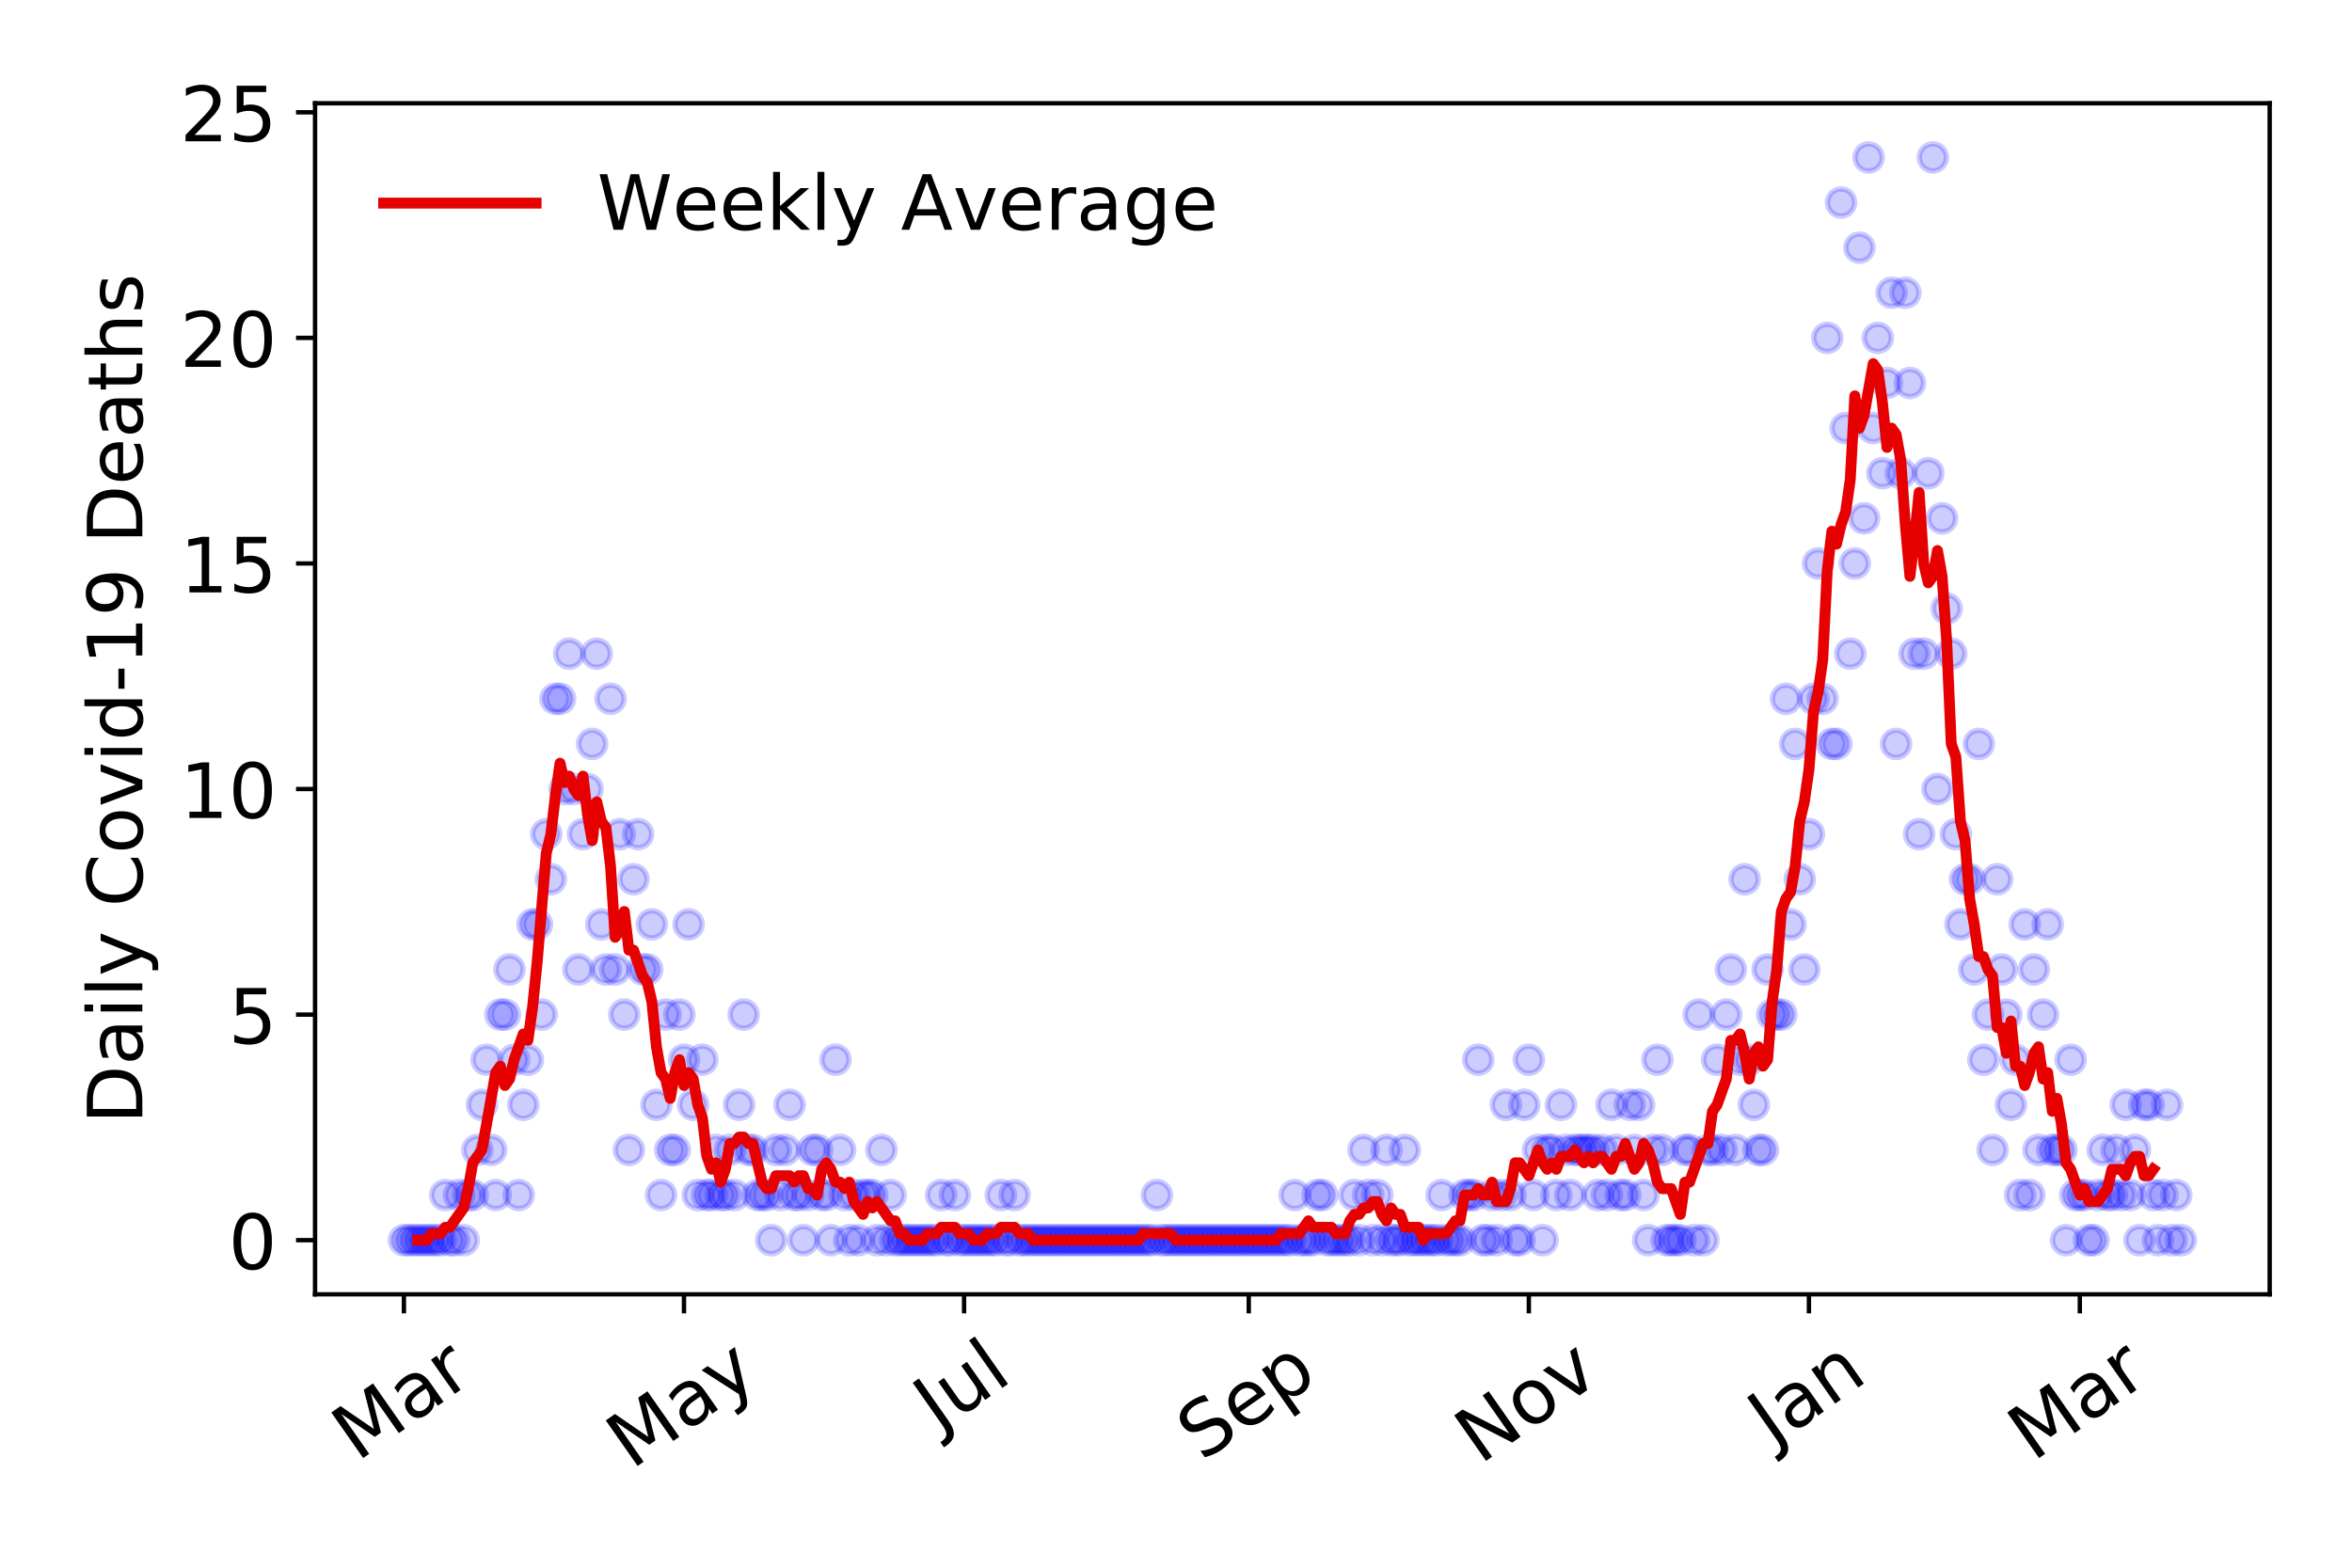 <?xml version="1.0" encoding="utf-8" standalone="no"?>
<!DOCTYPE svg PUBLIC "-//W3C//DTD SVG 1.1//EN"
  "http://www.w3.org/Graphics/SVG/1.1/DTD/svg11.dtd">
<!-- Created with matplotlib (https://matplotlib.org/) -->
<svg height="288pt" version="1.1" viewBox="0 0 432 288" width="432pt" xmlns="http://www.w3.org/2000/svg" xmlns:xlink="http://www.w3.org/1999/xlink">
 <defs>
  <style type="text/css">
*{stroke-linecap:butt;stroke-linejoin:round;}
  </style>
 </defs>
 <g id="figure_1">
  <g id="patch_1">
   <path d="M 0 288 
L 432 288 
L 432 0 
L 0 0 
z
" style="fill:#ffffff;"/>
  </g>
  <g id="axes_1">
   <g id="patch_2">
    <path d="M 57.87 237.778 
L 416.88 237.778 
L 416.88 18.973 
L 57.87 18.973 
z
" style="fill:#ffffff;"/>
   </g>
   <g id="matplotlib.axis_1">
    <g id="xtick_1">
     <g id="line2d_1">
      <defs>
       <path d="M 0 0 
L 0 3.5 
" id="mdb6e448bb3" style="stroke:#000000;stroke-width:0.8;"/>
      </defs>
      <g>
       <use style="stroke:#000000;stroke-width:0.8;" x="74.189" xlink:href="#mdb6e448bb3" y="237.778"/>
      </g>
     </g>
     <g id="text_1">
      <!-- Mar -->
      <defs>
       <path d="M 9.812 72.906 
L 24.516 72.906 
L 43.109 23.297 
L 61.812 72.906 
L 76.516 72.906 
L 76.516 0 
L 66.891 0 
L 66.891 64.016 
L 48.094 14.016 
L 38.188 14.016 
L 19.391 64.016 
L 19.391 0 
L 9.812 0 
z
" id="DejaVuSans-77"/>
       <path d="M 34.281 27.484 
Q 23.391 27.484 19.188 25 
Q 14.984 22.516 14.984 16.5 
Q 14.984 11.719 18.141 8.906 
Q 21.297 6.109 26.703 6.109 
Q 34.188 6.109 38.703 11.406 
Q 43.219 16.703 43.219 25.484 
L 43.219 27.484 
z
M 52.203 31.203 
L 52.203 0 
L 43.219 0 
L 43.219 8.297 
Q 40.141 3.328 35.547 0.953 
Q 30.953 -1.422 24.312 -1.422 
Q 15.922 -1.422 10.953 3.297 
Q 6 8.016 6 15.922 
Q 6 25.141 12.172 29.828 
Q 18.359 34.516 30.609 34.516 
L 43.219 34.516 
L 43.219 35.406 
Q 43.219 41.609 39.141 45 
Q 35.062 48.391 27.688 48.391 
Q 23 48.391 18.547 47.266 
Q 14.109 46.141 10.016 43.891 
L 10.016 52.203 
Q 14.938 54.109 19.578 55.047 
Q 24.219 56 28.609 56 
Q 40.484 56 46.344 49.844 
Q 52.203 43.703 52.203 31.203 
z
" id="DejaVuSans-97"/>
       <path d="M 41.109 46.297 
Q 39.594 47.172 37.812 47.578 
Q 36.031 48 33.891 48 
Q 26.266 48 22.188 43.047 
Q 18.109 38.094 18.109 28.812 
L 18.109 0 
L 9.078 0 
L 9.078 54.688 
L 18.109 54.688 
L 18.109 46.188 
Q 20.953 51.172 25.484 53.578 
Q 30.031 56 36.531 56 
Q 37.453 56 38.578 55.875 
Q 39.703 55.766 41.062 55.516 
z
" id="DejaVuSans-114"/>
      </defs>
      <g transform="translate(65.586 268.643)rotate(-35)scale(0.14 -0.14)">
       <use xlink:href="#DejaVuSans-77"/>
       <use x="86.279" xlink:href="#DejaVuSans-97"/>
       <use x="147.559" xlink:href="#DejaVuSans-114"/>
      </g>
     </g>
    </g>
    <g id="xtick_2">
     <g id="line2d_2">
      <g>
       <use style="stroke:#000000;stroke-width:0.8;" x="125.632" xlink:href="#mdb6e448bb3" y="237.778"/>
      </g>
     </g>
     <g id="text_2">
      <!-- May -->
      <defs>
       <path d="M 32.172 -5.078 
Q 28.375 -14.844 24.75 -17.812 
Q 21.141 -20.797 15.094 -20.797 
L 7.906 -20.797 
L 7.906 -13.281 
L 13.188 -13.281 
Q 16.891 -13.281 18.938 -11.516 
Q 21 -9.766 23.484 -3.219 
L 25.094 0.875 
L 2.984 54.688 
L 12.5 54.688 
L 29.594 11.922 
L 46.688 54.688 
L 56.203 54.688 
z
" id="DejaVuSans-121"/>
      </defs>
      <g transform="translate(115.993 270.094)rotate(-35)scale(0.14 -0.14)">
       <use xlink:href="#DejaVuSans-77"/>
       <use x="86.279" xlink:href="#DejaVuSans-97"/>
       <use x="147.559" xlink:href="#DejaVuSans-121"/>
      </g>
     </g>
    </g>
    <g id="xtick_3">
     <g id="line2d_3">
      <g>
       <use style="stroke:#000000;stroke-width:0.8;" x="177.076" xlink:href="#mdb6e448bb3" y="237.778"/>
      </g>
     </g>
     <g id="text_3">
      <!-- Jul -->
      <defs>
       <path d="M 9.812 72.906 
L 19.672 72.906 
L 19.672 5.078 
Q 19.672 -8.109 14.672 -14.062 
Q 9.672 -20.016 -1.422 -20.016 
L -5.172 -20.016 
L -5.172 -11.719 
L -2.094 -11.719 
Q 4.438 -11.719 7.125 -8.047 
Q 9.812 -4.391 9.812 5.078 
z
" id="DejaVuSans-74"/>
       <path d="M 8.5 21.578 
L 8.5 54.688 
L 17.484 54.688 
L 17.484 21.922 
Q 17.484 14.156 20.5 10.266 
Q 23.531 6.391 29.594 6.391 
Q 36.859 6.391 41.078 11.031 
Q 45.312 15.672 45.312 23.688 
L 45.312 54.688 
L 54.297 54.688 
L 54.297 0 
L 45.312 0 
L 45.312 8.406 
Q 42.047 3.422 37.719 1 
Q 33.406 -1.422 27.688 -1.422 
Q 18.266 -1.422 13.375 4.438 
Q 8.5 10.297 8.5 21.578 
z
M 31.109 56 
z
" id="DejaVuSans-117"/>
       <path d="M 9.422 75.984 
L 18.406 75.984 
L 18.406 0 
L 9.422 0 
z
" id="DejaVuSans-108"/>
      </defs>
      <g transform="translate(172.373 263.181)rotate(-35)scale(0.14 -0.14)">
       <use xlink:href="#DejaVuSans-74"/>
       <use x="29.492" xlink:href="#DejaVuSans-117"/>
       <use x="92.871" xlink:href="#DejaVuSans-108"/>
      </g>
     </g>
    </g>
    <g id="xtick_4">
     <g id="line2d_4">
      <g>
       <use style="stroke:#000000;stroke-width:0.8;" x="229.363" xlink:href="#mdb6e448bb3" y="237.778"/>
      </g>
     </g>
     <g id="text_4">
      <!-- Sep -->
      <defs>
       <path d="M 53.516 70.516 
L 53.516 60.891 
Q 47.906 63.578 42.922 64.891 
Q 37.938 66.219 33.297 66.219 
Q 25.25 66.219 20.875 63.094 
Q 16.5 59.969 16.5 54.203 
Q 16.5 49.359 19.406 46.891 
Q 22.312 44.438 30.422 42.922 
L 36.375 41.703 
Q 47.406 39.594 52.656 34.297 
Q 57.906 29 57.906 20.125 
Q 57.906 9.516 50.797 4.047 
Q 43.703 -1.422 29.984 -1.422 
Q 24.812 -1.422 18.969 -0.25 
Q 13.141 0.922 6.891 3.219 
L 6.891 13.375 
Q 12.891 10.016 18.656 8.297 
Q 24.422 6.594 29.984 6.594 
Q 38.422 6.594 43.016 9.906 
Q 47.609 13.234 47.609 19.391 
Q 47.609 24.75 44.312 27.781 
Q 41.016 30.812 33.5 32.328 
L 27.484 33.5 
Q 16.453 35.688 11.516 40.375 
Q 6.594 45.062 6.594 53.422 
Q 6.594 63.094 13.406 68.656 
Q 20.219 74.219 32.172 74.219 
Q 37.312 74.219 42.625 73.281 
Q 47.953 72.359 53.516 70.516 
z
" id="DejaVuSans-83"/>
       <path d="M 56.203 29.594 
L 56.203 25.203 
L 14.891 25.203 
Q 15.484 15.922 20.484 11.062 
Q 25.484 6.203 34.422 6.203 
Q 39.594 6.203 44.453 7.469 
Q 49.312 8.734 54.109 11.281 
L 54.109 2.781 
Q 49.266 0.734 44.188 -0.344 
Q 39.109 -1.422 33.891 -1.422 
Q 20.797 -1.422 13.156 6.188 
Q 5.516 13.812 5.516 26.812 
Q 5.516 40.234 12.766 48.109 
Q 20.016 56 32.328 56 
Q 43.359 56 49.781 48.891 
Q 56.203 41.797 56.203 29.594 
z
M 47.219 32.234 
Q 47.125 39.594 43.094 43.984 
Q 39.062 48.391 32.422 48.391 
Q 24.906 48.391 20.391 44.141 
Q 15.875 39.891 15.188 32.172 
z
" id="DejaVuSans-101"/>
       <path d="M 18.109 8.203 
L 18.109 -20.797 
L 9.078 -20.797 
L 9.078 54.688 
L 18.109 54.688 
L 18.109 46.391 
Q 20.953 51.266 25.266 53.625 
Q 29.594 56 35.594 56 
Q 45.562 56 51.781 48.094 
Q 58.016 40.188 58.016 27.297 
Q 58.016 14.406 51.781 6.484 
Q 45.562 -1.422 35.594 -1.422 
Q 29.594 -1.422 25.266 0.953 
Q 20.953 3.328 18.109 8.203 
z
M 48.688 27.297 
Q 48.688 37.203 44.609 42.844 
Q 40.531 48.484 33.406 48.484 
Q 26.266 48.484 22.188 42.844 
Q 18.109 37.203 18.109 27.297 
Q 18.109 17.391 22.188 11.75 
Q 26.266 6.109 33.406 6.109 
Q 40.531 6.109 44.609 11.75 
Q 48.688 17.391 48.688 27.297 
z
" id="DejaVuSans-112"/>
      </defs>
      <g transform="translate(220.77 268.629)rotate(-35)scale(0.14 -0.14)">
       <use xlink:href="#DejaVuSans-83"/>
       <use x="63.477" xlink:href="#DejaVuSans-101"/>
       <use x="125" xlink:href="#DejaVuSans-112"/>
      </g>
     </g>
    </g>
    <g id="xtick_5">
     <g id="line2d_5">
      <g>
       <use style="stroke:#000000;stroke-width:0.8;" x="280.807" xlink:href="#mdb6e448bb3" y="237.778"/>
      </g>
     </g>
     <g id="text_5">
      <!-- Nov -->
      <defs>
       <path d="M 9.812 72.906 
L 23.094 72.906 
L 55.422 11.922 
L 55.422 72.906 
L 64.984 72.906 
L 64.984 0 
L 51.703 0 
L 19.391 60.984 
L 19.391 0 
L 9.812 0 
z
" id="DejaVuSans-78"/>
       <path d="M 30.609 48.391 
Q 23.391 48.391 19.188 42.75 
Q 14.984 37.109 14.984 27.297 
Q 14.984 17.484 19.156 11.844 
Q 23.344 6.203 30.609 6.203 
Q 37.797 6.203 41.984 11.859 
Q 46.188 17.531 46.188 27.297 
Q 46.188 37.016 41.984 42.703 
Q 37.797 48.391 30.609 48.391 
z
M 30.609 56 
Q 42.328 56 49.016 48.375 
Q 55.719 40.766 55.719 27.297 
Q 55.719 13.875 49.016 6.219 
Q 42.328 -1.422 30.609 -1.422 
Q 18.844 -1.422 12.172 6.219 
Q 5.516 13.875 5.516 27.297 
Q 5.516 40.766 12.172 48.375 
Q 18.844 56 30.609 56 
z
" id="DejaVuSans-111"/>
       <path d="M 2.984 54.688 
L 12.5 54.688 
L 29.594 8.797 
L 46.688 54.688 
L 56.203 54.688 
L 35.688 0 
L 23.484 0 
z
" id="DejaVuSans-118"/>
      </defs>
      <g transform="translate(271.831 269.166)rotate(-35)scale(0.14 -0.14)">
       <use xlink:href="#DejaVuSans-78"/>
       <use x="74.805" xlink:href="#DejaVuSans-111"/>
       <use x="135.986" xlink:href="#DejaVuSans-118"/>
      </g>
     </g>
    </g>
    <g id="xtick_6">
     <g id="line2d_6">
      <g>
       <use style="stroke:#000000;stroke-width:0.8;" x="332.251" xlink:href="#mdb6e448bb3" y="237.778"/>
      </g>
     </g>
     <g id="text_6">
      <!-- Jan -->
      <defs>
       <path d="M 54.891 33.016 
L 54.891 0 
L 45.906 0 
L 45.906 32.719 
Q 45.906 40.484 42.875 44.328 
Q 39.844 48.188 33.797 48.188 
Q 26.516 48.188 22.312 43.547 
Q 18.109 38.922 18.109 30.906 
L 18.109 0 
L 9.078 0 
L 9.078 54.688 
L 18.109 54.688 
L 18.109 46.188 
Q 21.344 51.125 25.703 53.562 
Q 30.078 56 35.797 56 
Q 45.219 56 50.047 50.172 
Q 54.891 44.344 54.891 33.016 
z
" id="DejaVuSans-110"/>
      </defs>
      <g transform="translate(325.627 265.871)rotate(-35)scale(0.14 -0.14)">
       <use xlink:href="#DejaVuSans-74"/>
       <use x="29.492" xlink:href="#DejaVuSans-97"/>
       <use x="90.771" xlink:href="#DejaVuSans-110"/>
      </g>
     </g>
    </g>
    <g id="xtick_7">
     <g id="line2d_7">
      <g>
       <use style="stroke:#000000;stroke-width:0.8;" x="382.008" xlink:href="#mdb6e448bb3" y="237.778"/>
      </g>
     </g>
     <g id="text_7">
      <!-- Mar -->
      <g transform="translate(373.405 268.643)rotate(-35)scale(0.14 -0.14)">
       <use xlink:href="#DejaVuSans-77"/>
       <use x="86.279" xlink:href="#DejaVuSans-97"/>
       <use x="147.559" xlink:href="#DejaVuSans-114"/>
      </g>
     </g>
    </g>
   </g>
   <g id="matplotlib.axis_2">
    <g id="ytick_1">
     <g id="line2d_8">
      <defs>
       <path d="M 0 0 
L -3.5 0 
" id="m05939baa0b" style="stroke:#000000;stroke-width:0.8;"/>
      </defs>
      <g>
       <use style="stroke:#000000;stroke-width:0.8;" x="57.87" xlink:href="#m05939baa0b" y="227.832"/>
      </g>
     </g>
     <g id="text_8">
      <!-- 0 -->
      <defs>
       <path d="M 31.781 66.406 
Q 24.172 66.406 20.328 58.906 
Q 16.5 51.422 16.5 36.375 
Q 16.5 21.391 20.328 13.891 
Q 24.172 6.391 31.781 6.391 
Q 39.453 6.391 43.281 13.891 
Q 47.125 21.391 47.125 36.375 
Q 47.125 51.422 43.281 58.906 
Q 39.453 66.406 31.781 66.406 
z
M 31.781 74.219 
Q 44.047 74.219 50.516 64.516 
Q 56.984 54.828 56.984 36.375 
Q 56.984 17.969 50.516 8.266 
Q 44.047 -1.422 31.781 -1.422 
Q 19.531 -1.422 13.062 8.266 
Q 6.594 17.969 6.594 36.375 
Q 6.594 54.828 13.062 64.516 
Q 19.531 74.219 31.781 74.219 
z
" id="DejaVuSans-48"/>
      </defs>
      <g transform="translate(41.962 233.151)scale(0.14 -0.14)">
       <use xlink:href="#DejaVuSans-48"/>
      </g>
     </g>
    </g>
    <g id="ytick_2">
     <g id="line2d_9">
      <g>
       <use style="stroke:#000000;stroke-width:0.8;" x="57.87" xlink:href="#m05939baa0b" y="186.392"/>
      </g>
     </g>
     <g id="text_9">
      <!-- 5 -->
      <defs>
       <path d="M 10.797 72.906 
L 49.516 72.906 
L 49.516 64.594 
L 19.828 64.594 
L 19.828 46.734 
Q 21.969 47.469 24.109 47.828 
Q 26.266 48.188 28.422 48.188 
Q 40.625 48.188 47.75 41.5 
Q 54.891 34.812 54.891 23.391 
Q 54.891 11.625 47.562 5.094 
Q 40.234 -1.422 26.906 -1.422 
Q 22.312 -1.422 17.547 -0.641 
Q 12.797 0.141 7.719 1.703 
L 7.719 11.625 
Q 12.109 9.234 16.797 8.062 
Q 21.484 6.891 26.703 6.891 
Q 35.156 6.891 40.078 11.328 
Q 45.016 15.766 45.016 23.391 
Q 45.016 31 40.078 35.438 
Q 35.156 39.891 26.703 39.891 
Q 22.75 39.891 18.812 39.016 
Q 14.891 38.141 10.797 36.281 
z
" id="DejaVuSans-53"/>
      </defs>
      <g transform="translate(41.962 191.711)scale(0.14 -0.14)">
       <use xlink:href="#DejaVuSans-53"/>
      </g>
     </g>
    </g>
    <g id="ytick_3">
     <g id="line2d_10">
      <g>
       <use style="stroke:#000000;stroke-width:0.8;" x="57.87" xlink:href="#m05939baa0b" y="144.952"/>
      </g>
     </g>
     <g id="text_10">
      <!-- 10 -->
      <defs>
       <path d="M 12.406 8.297 
L 28.516 8.297 
L 28.516 63.922 
L 10.984 60.406 
L 10.984 69.391 
L 28.422 72.906 
L 38.281 72.906 
L 38.281 8.297 
L 54.391 8.297 
L 54.391 0 
L 12.406 0 
z
" id="DejaVuSans-49"/>
      </defs>
      <g transform="translate(33.055 150.271)scale(0.14 -0.14)">
       <use xlink:href="#DejaVuSans-49"/>
       <use x="63.623" xlink:href="#DejaVuSans-48"/>
      </g>
     </g>
    </g>
    <g id="ytick_4">
     <g id="line2d_11">
      <g>
       <use style="stroke:#000000;stroke-width:0.8;" x="57.87" xlink:href="#m05939baa0b" y="103.511"/>
      </g>
     </g>
     <g id="text_11">
      <!-- 15 -->
      <g transform="translate(33.055 108.83)scale(0.14 -0.14)">
       <use xlink:href="#DejaVuSans-49"/>
       <use x="63.623" xlink:href="#DejaVuSans-53"/>
      </g>
     </g>
    </g>
    <g id="ytick_5">
     <g id="line2d_12">
      <g>
       <use style="stroke:#000000;stroke-width:0.8;" x="57.87" xlink:href="#m05939baa0b" y="62.071"/>
      </g>
     </g>
     <g id="text_12">
      <!-- 20 -->
      <defs>
       <path d="M 19.188 8.297 
L 53.609 8.297 
L 53.609 0 
L 7.328 0 
L 7.328 8.297 
Q 12.938 14.109 22.625 23.891 
Q 32.328 33.688 34.812 36.531 
Q 39.547 41.844 41.422 45.531 
Q 43.312 49.219 43.312 52.781 
Q 43.312 58.594 39.234 62.25 
Q 35.156 65.922 28.609 65.922 
Q 23.969 65.922 18.812 64.312 
Q 13.672 62.703 7.812 59.422 
L 7.812 69.391 
Q 13.766 71.781 18.938 73 
Q 24.125 74.219 28.422 74.219 
Q 39.75 74.219 46.484 68.547 
Q 53.219 62.891 53.219 53.422 
Q 53.219 48.922 51.531 44.891 
Q 49.859 40.875 45.406 35.406 
Q 44.188 33.984 37.641 27.219 
Q 31.109 20.453 19.188 8.297 
z
" id="DejaVuSans-50"/>
      </defs>
      <g transform="translate(33.055 67.39)scale(0.14 -0.14)">
       <use xlink:href="#DejaVuSans-50"/>
       <use x="63.623" xlink:href="#DejaVuSans-48"/>
      </g>
     </g>
    </g>
    <g id="ytick_6">
     <g id="line2d_13">
      <g>
       <use style="stroke:#000000;stroke-width:0.8;" x="57.87" xlink:href="#m05939baa0b" y="20.63"/>
      </g>
     </g>
     <g id="text_13">
      <!-- 25 -->
      <g transform="translate(33.055 25.949)scale(0.14 -0.14)">
       <use xlink:href="#DejaVuSans-50"/>
       <use x="63.623" xlink:href="#DejaVuSans-53"/>
      </g>
     </g>
    </g>
    <g id="text_14">
     <!-- Daily Covid-19 Deaths -->
     <defs>
      <path d="M 19.672 64.797 
L 19.672 8.109 
L 31.594 8.109 
Q 46.688 8.109 53.688 14.938 
Q 60.688 21.781 60.688 36.531 
Q 60.688 51.172 53.688 57.984 
Q 46.688 64.797 31.594 64.797 
z
M 9.812 72.906 
L 30.078 72.906 
Q 51.266 72.906 61.172 64.094 
Q 71.094 55.281 71.094 36.531 
Q 71.094 17.672 61.125 8.828 
Q 51.172 0 30.078 0 
L 9.812 0 
z
" id="DejaVuSans-68"/>
      <path d="M 9.422 54.688 
L 18.406 54.688 
L 18.406 0 
L 9.422 0 
z
M 9.422 75.984 
L 18.406 75.984 
L 18.406 64.594 
L 9.422 64.594 
z
" id="DejaVuSans-105"/>
      <path id="DejaVuSans-32"/>
      <path d="M 64.406 67.281 
L 64.406 56.891 
Q 59.422 61.531 53.781 63.812 
Q 48.141 66.109 41.797 66.109 
Q 29.297 66.109 22.656 58.469 
Q 16.016 50.828 16.016 36.375 
Q 16.016 21.969 22.656 14.328 
Q 29.297 6.688 41.797 6.688 
Q 48.141 6.688 53.781 8.984 
Q 59.422 11.281 64.406 15.922 
L 64.406 5.609 
Q 59.234 2.094 53.438 0.328 
Q 47.656 -1.422 41.219 -1.422 
Q 24.656 -1.422 15.125 8.703 
Q 5.609 18.844 5.609 36.375 
Q 5.609 53.953 15.125 64.078 
Q 24.656 74.219 41.219 74.219 
Q 47.75 74.219 53.531 72.484 
Q 59.328 70.75 64.406 67.281 
z
" id="DejaVuSans-67"/>
      <path d="M 45.406 46.391 
L 45.406 75.984 
L 54.391 75.984 
L 54.391 0 
L 45.406 0 
L 45.406 8.203 
Q 42.578 3.328 38.25 0.953 
Q 33.938 -1.422 27.875 -1.422 
Q 17.969 -1.422 11.734 6.484 
Q 5.516 14.406 5.516 27.297 
Q 5.516 40.188 11.734 48.094 
Q 17.969 56 27.875 56 
Q 33.938 56 38.25 53.625 
Q 42.578 51.266 45.406 46.391 
z
M 14.797 27.297 
Q 14.797 17.391 18.875 11.75 
Q 22.953 6.109 30.078 6.109 
Q 37.203 6.109 41.297 11.75 
Q 45.406 17.391 45.406 27.297 
Q 45.406 37.203 41.297 42.844 
Q 37.203 48.484 30.078 48.484 
Q 22.953 48.484 18.875 42.844 
Q 14.797 37.203 14.797 27.297 
z
" id="DejaVuSans-100"/>
      <path d="M 4.891 31.391 
L 31.203 31.391 
L 31.203 23.391 
L 4.891 23.391 
z
" id="DejaVuSans-45"/>
      <path d="M 10.984 1.516 
L 10.984 10.5 
Q 14.703 8.734 18.5 7.812 
Q 22.312 6.891 25.984 6.891 
Q 35.75 6.891 40.891 13.453 
Q 46.047 20.016 46.781 33.406 
Q 43.953 29.203 39.594 26.953 
Q 35.25 24.703 29.984 24.703 
Q 19.047 24.703 12.672 31.312 
Q 6.297 37.938 6.297 49.422 
Q 6.297 60.641 12.938 67.422 
Q 19.578 74.219 30.609 74.219 
Q 43.266 74.219 49.922 64.516 
Q 56.594 54.828 56.594 36.375 
Q 56.594 19.141 48.406 8.859 
Q 40.234 -1.422 26.422 -1.422 
Q 22.703 -1.422 18.891 -0.688 
Q 15.094 0.047 10.984 1.516 
z
M 30.609 32.422 
Q 37.25 32.422 41.125 36.953 
Q 45.016 41.5 45.016 49.422 
Q 45.016 57.281 41.125 61.844 
Q 37.25 66.406 30.609 66.406 
Q 23.969 66.406 20.094 61.844 
Q 16.219 57.281 16.219 49.422 
Q 16.219 41.5 20.094 36.953 
Q 23.969 32.422 30.609 32.422 
z
" id="DejaVuSans-57"/>
      <path d="M 18.312 70.219 
L 18.312 54.688 
L 36.812 54.688 
L 36.812 47.703 
L 18.312 47.703 
L 18.312 18.016 
Q 18.312 11.328 20.141 9.422 
Q 21.969 7.516 27.594 7.516 
L 36.812 7.516 
L 36.812 0 
L 27.594 0 
Q 17.188 0 13.234 3.875 
Q 9.281 7.766 9.281 18.016 
L 9.281 47.703 
L 2.688 47.703 
L 2.688 54.688 
L 9.281 54.688 
L 9.281 70.219 
z
" id="DejaVuSans-116"/>
      <path d="M 54.891 33.016 
L 54.891 0 
L 45.906 0 
L 45.906 32.719 
Q 45.906 40.484 42.875 44.328 
Q 39.844 48.188 33.797 48.188 
Q 26.516 48.188 22.312 43.547 
Q 18.109 38.922 18.109 30.906 
L 18.109 0 
L 9.078 0 
L 9.078 75.984 
L 18.109 75.984 
L 18.109 46.188 
Q 21.344 51.125 25.703 53.562 
Q 30.078 56 35.797 56 
Q 45.219 56 50.047 50.172 
Q 54.891 44.344 54.891 33.016 
z
" id="DejaVuSans-104"/>
      <path d="M 44.281 53.078 
L 44.281 44.578 
Q 40.484 46.531 36.375 47.5 
Q 32.281 48.484 27.875 48.484 
Q 21.188 48.484 17.844 46.438 
Q 14.5 44.391 14.5 40.281 
Q 14.5 37.156 16.891 35.375 
Q 19.281 33.594 26.516 31.984 
L 29.594 31.297 
Q 39.156 29.25 43.188 25.516 
Q 47.219 21.781 47.219 15.094 
Q 47.219 7.469 41.188 3.016 
Q 35.156 -1.422 24.609 -1.422 
Q 20.219 -1.422 15.453 -0.562 
Q 10.688 0.297 5.422 2 
L 5.422 11.281 
Q 10.406 8.688 15.234 7.391 
Q 20.062 6.109 24.812 6.109 
Q 31.156 6.109 34.562 8.281 
Q 37.984 10.453 37.984 14.406 
Q 37.984 18.062 35.516 20.016 
Q 33.062 21.969 24.703 23.781 
L 21.578 24.516 
Q 13.234 26.266 9.516 29.906 
Q 5.812 33.547 5.812 39.891 
Q 5.812 47.609 11.281 51.797 
Q 16.75 56 26.812 56 
Q 31.781 56 36.172 55.266 
Q 40.578 54.547 44.281 53.078 
z
" id="DejaVuSans-115"/>
     </defs>
     <g transform="translate(26.143 206.487)rotate(-90)scale(0.14 -0.14)">
      <use xlink:href="#DejaVuSans-68"/>
      <use x="77.002" xlink:href="#DejaVuSans-97"/>
      <use x="138.281" xlink:href="#DejaVuSans-105"/>
      <use x="166.064" xlink:href="#DejaVuSans-108"/>
      <use x="193.848" xlink:href="#DejaVuSans-121"/>
      <use x="253.027" xlink:href="#DejaVuSans-32"/>
      <use x="284.814" xlink:href="#DejaVuSans-67"/>
      <use x="354.639" xlink:href="#DejaVuSans-111"/>
      <use x="415.82" xlink:href="#DejaVuSans-118"/>
      <use x="475" xlink:href="#DejaVuSans-105"/>
      <use x="502.783" xlink:href="#DejaVuSans-100"/>
      <use x="566.26" xlink:href="#DejaVuSans-45"/>
      <use x="602.344" xlink:href="#DejaVuSans-49"/>
      <use x="665.967" xlink:href="#DejaVuSans-57"/>
      <use x="729.59" xlink:href="#DejaVuSans-32"/>
      <use x="761.377" xlink:href="#DejaVuSans-68"/>
      <use x="838.379" xlink:href="#DejaVuSans-101"/>
      <use x="899.902" xlink:href="#DejaVuSans-97"/>
      <use x="961.182" xlink:href="#DejaVuSans-116"/>
      <use x="1000.391" xlink:href="#DejaVuSans-104"/>
      <use x="1063.77" xlink:href="#DejaVuSans-115"/>
     </g>
    </g>
   </g>
   <g id="line2d_14">
    <defs>
     <path d="M 0 2.5 
C 0.663 2.5 1.299 2.237 1.768 1.768 
C 2.237 1.299 2.5 0.663 2.5 0 
C 2.5 -0.663 2.237 -1.299 1.768 -1.768 
C 1.299 -2.237 0.663 -2.5 0 -2.5 
C -0.663 -2.5 -1.299 -2.237 -1.768 -1.768 
C -2.237 -1.299 -2.5 -0.663 -2.5 0 
C -2.5 0.663 -2.237 1.299 -1.768 1.768 
C -1.299 2.237 -0.663 2.5 0 2.5 
z
" id="m79bfab2b74" style="stroke:#0000ff;stroke-opacity:0.2;"/>
    </defs>
    <g clip-path="url(#p9b9d923f46)">
     <use style="fill:#0000ff;fill-opacity:0.2;stroke:#0000ff;stroke-opacity:0.2;" x="74.189" xlink:href="#m79bfab2b74" y="227.832"/>
     <use style="fill:#0000ff;fill-opacity:0.2;stroke:#0000ff;stroke-opacity:0.2;" x="75.032" xlink:href="#m79bfab2b74" y="227.832"/>
     <use style="fill:#0000ff;fill-opacity:0.2;stroke:#0000ff;stroke-opacity:0.2;" x="75.875" xlink:href="#m79bfab2b74" y="227.832"/>
     <use style="fill:#0000ff;fill-opacity:0.2;stroke:#0000ff;stroke-opacity:0.2;" x="76.719" xlink:href="#m79bfab2b74" y="227.832"/>
     <use style="fill:#0000ff;fill-opacity:0.2;stroke:#0000ff;stroke-opacity:0.2;" x="77.562" xlink:href="#m79bfab2b74" y="227.832"/>
     <use style="fill:#0000ff;fill-opacity:0.2;stroke:#0000ff;stroke-opacity:0.2;" x="78.405" xlink:href="#m79bfab2b74" y="227.832"/>
     <use style="fill:#0000ff;fill-opacity:0.2;stroke:#0000ff;stroke-opacity:0.2;" x="79.249" xlink:href="#m79bfab2b74" y="227.832"/>
     <use style="fill:#0000ff;fill-opacity:0.2;stroke:#0000ff;stroke-opacity:0.2;" x="80.092" xlink:href="#m79bfab2b74" y="227.832"/>
     <use style="fill:#0000ff;fill-opacity:0.2;stroke:#0000ff;stroke-opacity:0.2;" x="80.935" xlink:href="#m79bfab2b74" y="227.832"/>
     <use style="fill:#0000ff;fill-opacity:0.2;stroke:#0000ff;stroke-opacity:0.2;" x="81.779" xlink:href="#m79bfab2b74" y="219.544"/>
     <use style="fill:#0000ff;fill-opacity:0.2;stroke:#0000ff;stroke-opacity:0.2;" x="82.622" xlink:href="#m79bfab2b74" y="227.832"/>
     <use style="fill:#0000ff;fill-opacity:0.2;stroke:#0000ff;stroke-opacity:0.2;" x="83.465" xlink:href="#m79bfab2b74" y="227.832"/>
     <use style="fill:#0000ff;fill-opacity:0.2;stroke:#0000ff;stroke-opacity:0.2;" x="84.309" xlink:href="#m79bfab2b74" y="219.544"/>
     <use style="fill:#0000ff;fill-opacity:0.2;stroke:#0000ff;stroke-opacity:0.2;" x="85.152" xlink:href="#m79bfab2b74" y="227.832"/>
     <use style="fill:#0000ff;fill-opacity:0.2;stroke:#0000ff;stroke-opacity:0.2;" x="85.995" xlink:href="#m79bfab2b74" y="219.544"/>
     <use style="fill:#0000ff;fill-opacity:0.2;stroke:#0000ff;stroke-opacity:0.2;" x="86.839" xlink:href="#m79bfab2b74" y="219.544"/>
     <use style="fill:#0000ff;fill-opacity:0.2;stroke:#0000ff;stroke-opacity:0.2;" x="87.682" xlink:href="#m79bfab2b74" y="211.256"/>
     <use style="fill:#0000ff;fill-opacity:0.2;stroke:#0000ff;stroke-opacity:0.2;" x="88.525" xlink:href="#m79bfab2b74" y="202.968"/>
     <use style="fill:#0000ff;fill-opacity:0.2;stroke:#0000ff;stroke-opacity:0.2;" x="89.369" xlink:href="#m79bfab2b74" y="194.68"/>
     <use style="fill:#0000ff;fill-opacity:0.2;stroke:#0000ff;stroke-opacity:0.2;" x="90.212" xlink:href="#m79bfab2b74" y="211.256"/>
     <use style="fill:#0000ff;fill-opacity:0.2;stroke:#0000ff;stroke-opacity:0.2;" x="91.055" xlink:href="#m79bfab2b74" y="219.544"/>
     <use style="fill:#0000ff;fill-opacity:0.2;stroke:#0000ff;stroke-opacity:0.2;" x="91.899" xlink:href="#m79bfab2b74" y="186.392"/>
     <use style="fill:#0000ff;fill-opacity:0.2;stroke:#0000ff;stroke-opacity:0.2;" x="92.742" xlink:href="#m79bfab2b74" y="186.392"/>
     <use style="fill:#0000ff;fill-opacity:0.2;stroke:#0000ff;stroke-opacity:0.2;" x="93.585" xlink:href="#m79bfab2b74" y="178.104"/>
     <use style="fill:#0000ff;fill-opacity:0.2;stroke:#0000ff;stroke-opacity:0.2;" x="94.429" xlink:href="#m79bfab2b74" y="194.68"/>
     <use style="fill:#0000ff;fill-opacity:0.2;stroke:#0000ff;stroke-opacity:0.2;" x="95.272" xlink:href="#m79bfab2b74" y="219.544"/>
     <use style="fill:#0000ff;fill-opacity:0.2;stroke:#0000ff;stroke-opacity:0.2;" x="96.115" xlink:href="#m79bfab2b74" y="202.968"/>
     <use style="fill:#0000ff;fill-opacity:0.2;stroke:#0000ff;stroke-opacity:0.2;" x="96.959" xlink:href="#m79bfab2b74" y="194.68"/>
     <use style="fill:#0000ff;fill-opacity:0.2;stroke:#0000ff;stroke-opacity:0.2;" x="97.802" xlink:href="#m79bfab2b74" y="169.816"/>
     <use style="fill:#0000ff;fill-opacity:0.2;stroke:#0000ff;stroke-opacity:0.2;" x="98.646" xlink:href="#m79bfab2b74" y="169.816"/>
     <use style="fill:#0000ff;fill-opacity:0.2;stroke:#0000ff;stroke-opacity:0.2;" x="99.489" xlink:href="#m79bfab2b74" y="186.392"/>
     <use style="fill:#0000ff;fill-opacity:0.2;stroke:#0000ff;stroke-opacity:0.2;" x="100.332" xlink:href="#m79bfab2b74" y="153.24"/>
     <use style="fill:#0000ff;fill-opacity:0.2;stroke:#0000ff;stroke-opacity:0.2;" x="101.176" xlink:href="#m79bfab2b74" y="161.528"/>
     <use style="fill:#0000ff;fill-opacity:0.2;stroke:#0000ff;stroke-opacity:0.2;" x="102.019" xlink:href="#m79bfab2b74" y="128.375"/>
     <use style="fill:#0000ff;fill-opacity:0.2;stroke:#0000ff;stroke-opacity:0.2;" x="102.862" xlink:href="#m79bfab2b74" y="128.375"/>
     <use style="fill:#0000ff;fill-opacity:0.2;stroke:#0000ff;stroke-opacity:0.2;" x="103.706" xlink:href="#m79bfab2b74" y="144.952"/>
     <use style="fill:#0000ff;fill-opacity:0.2;stroke:#0000ff;stroke-opacity:0.2;" x="104.549" xlink:href="#m79bfab2b74" y="120.087"/>
     <use style="fill:#0000ff;fill-opacity:0.2;stroke:#0000ff;stroke-opacity:0.2;" x="105.392" xlink:href="#m79bfab2b74" y="144.952"/>
     <use style="fill:#0000ff;fill-opacity:0.2;stroke:#0000ff;stroke-opacity:0.2;" x="106.236" xlink:href="#m79bfab2b74" y="178.104"/>
     <use style="fill:#0000ff;fill-opacity:0.2;stroke:#0000ff;stroke-opacity:0.2;" x="107.079" xlink:href="#m79bfab2b74" y="153.24"/>
     <use style="fill:#0000ff;fill-opacity:0.2;stroke:#0000ff;stroke-opacity:0.2;" x="107.922" xlink:href="#m79bfab2b74" y="144.952"/>
     <use style="fill:#0000ff;fill-opacity:0.2;stroke:#0000ff;stroke-opacity:0.2;" x="108.766" xlink:href="#m79bfab2b74" y="136.664"/>
     <use style="fill:#0000ff;fill-opacity:0.2;stroke:#0000ff;stroke-opacity:0.2;" x="109.609" xlink:href="#m79bfab2b74" y="120.087"/>
     <use style="fill:#0000ff;fill-opacity:0.2;stroke:#0000ff;stroke-opacity:0.2;" x="110.452" xlink:href="#m79bfab2b74" y="169.816"/>
     <use style="fill:#0000ff;fill-opacity:0.2;stroke:#0000ff;stroke-opacity:0.2;" x="111.296" xlink:href="#m79bfab2b74" y="178.104"/>
     <use style="fill:#0000ff;fill-opacity:0.2;stroke:#0000ff;stroke-opacity:0.2;" x="112.139" xlink:href="#m79bfab2b74" y="128.375"/>
     <use style="fill:#0000ff;fill-opacity:0.2;stroke:#0000ff;stroke-opacity:0.2;" x="112.982" xlink:href="#m79bfab2b74" y="178.104"/>
     <use style="fill:#0000ff;fill-opacity:0.2;stroke:#0000ff;stroke-opacity:0.2;" x="113.826" xlink:href="#m79bfab2b74" y="153.24"/>
     <use style="fill:#0000ff;fill-opacity:0.2;stroke:#0000ff;stroke-opacity:0.2;" x="114.669" xlink:href="#m79bfab2b74" y="186.392"/>
     <use style="fill:#0000ff;fill-opacity:0.2;stroke:#0000ff;stroke-opacity:0.2;" x="115.512" xlink:href="#m79bfab2b74" y="211.256"/>
     <use style="fill:#0000ff;fill-opacity:0.2;stroke:#0000ff;stroke-opacity:0.2;" x="116.356" xlink:href="#m79bfab2b74" y="161.528"/>
     <use style="fill:#0000ff;fill-opacity:0.2;stroke:#0000ff;stroke-opacity:0.2;" x="117.199" xlink:href="#m79bfab2b74" y="153.24"/>
     <use style="fill:#0000ff;fill-opacity:0.2;stroke:#0000ff;stroke-opacity:0.2;" x="118.042" xlink:href="#m79bfab2b74" y="178.104"/>
     <use style="fill:#0000ff;fill-opacity:0.2;stroke:#0000ff;stroke-opacity:0.2;" x="118.886" xlink:href="#m79bfab2b74" y="178.104"/>
     <use style="fill:#0000ff;fill-opacity:0.2;stroke:#0000ff;stroke-opacity:0.2;" x="119.729" xlink:href="#m79bfab2b74" y="169.816"/>
     <use style="fill:#0000ff;fill-opacity:0.2;stroke:#0000ff;stroke-opacity:0.2;" x="120.572" xlink:href="#m79bfab2b74" y="202.968"/>
     <use style="fill:#0000ff;fill-opacity:0.2;stroke:#0000ff;stroke-opacity:0.2;" x="121.416" xlink:href="#m79bfab2b74" y="219.544"/>
     <use style="fill:#0000ff;fill-opacity:0.2;stroke:#0000ff;stroke-opacity:0.2;" x="122.259" xlink:href="#m79bfab2b74" y="186.392"/>
     <use style="fill:#0000ff;fill-opacity:0.2;stroke:#0000ff;stroke-opacity:0.2;" x="123.102" xlink:href="#m79bfab2b74" y="211.256"/>
     <use style="fill:#0000ff;fill-opacity:0.2;stroke:#0000ff;stroke-opacity:0.2;" x="123.946" xlink:href="#m79bfab2b74" y="211.256"/>
     <use style="fill:#0000ff;fill-opacity:0.2;stroke:#0000ff;stroke-opacity:0.2;" x="124.789" xlink:href="#m79bfab2b74" y="186.392"/>
     <use style="fill:#0000ff;fill-opacity:0.2;stroke:#0000ff;stroke-opacity:0.2;" x="125.632" xlink:href="#m79bfab2b74" y="194.68"/>
     <use style="fill:#0000ff;fill-opacity:0.2;stroke:#0000ff;stroke-opacity:0.2;" x="126.476" xlink:href="#m79bfab2b74" y="169.816"/>
     <use style="fill:#0000ff;fill-opacity:0.2;stroke:#0000ff;stroke-opacity:0.2;" x="127.319" xlink:href="#m79bfab2b74" y="202.968"/>
     <use style="fill:#0000ff;fill-opacity:0.2;stroke:#0000ff;stroke-opacity:0.2;" x="128.162" xlink:href="#m79bfab2b74" y="219.544"/>
     <use style="fill:#0000ff;fill-opacity:0.2;stroke:#0000ff;stroke-opacity:0.2;" x="129.006" xlink:href="#m79bfab2b74" y="194.68"/>
     <use style="fill:#0000ff;fill-opacity:0.2;stroke:#0000ff;stroke-opacity:0.2;" x="129.849" xlink:href="#m79bfab2b74" y="219.544"/>
     <use style="fill:#0000ff;fill-opacity:0.2;stroke:#0000ff;stroke-opacity:0.2;" x="130.692" xlink:href="#m79bfab2b74" y="219.544"/>
     <use style="fill:#0000ff;fill-opacity:0.2;stroke:#0000ff;stroke-opacity:0.2;" x="131.536" xlink:href="#m79bfab2b74" y="211.256"/>
     <use style="fill:#0000ff;fill-opacity:0.2;stroke:#0000ff;stroke-opacity:0.2;" x="132.379" xlink:href="#m79bfab2b74" y="219.544"/>
     <use style="fill:#0000ff;fill-opacity:0.2;stroke:#0000ff;stroke-opacity:0.2;" x="133.222" xlink:href="#m79bfab2b74" y="219.544"/>
     <use style="fill:#0000ff;fill-opacity:0.2;stroke:#0000ff;stroke-opacity:0.2;" x="134.066" xlink:href="#m79bfab2b74" y="211.256"/>
     <use style="fill:#0000ff;fill-opacity:0.2;stroke:#0000ff;stroke-opacity:0.2;" x="134.909" xlink:href="#m79bfab2b74" y="219.544"/>
     <use style="fill:#0000ff;fill-opacity:0.2;stroke:#0000ff;stroke-opacity:0.2;" x="135.752" xlink:href="#m79bfab2b74" y="202.968"/>
     <use style="fill:#0000ff;fill-opacity:0.2;stroke:#0000ff;stroke-opacity:0.2;" x="136.596" xlink:href="#m79bfab2b74" y="186.392"/>
     <use style="fill:#0000ff;fill-opacity:0.2;stroke:#0000ff;stroke-opacity:0.2;" x="137.439" xlink:href="#m79bfab2b74" y="211.256"/>
     <use style="fill:#0000ff;fill-opacity:0.2;stroke:#0000ff;stroke-opacity:0.2;" x="138.283" xlink:href="#m79bfab2b74" y="211.256"/>
     <use style="fill:#0000ff;fill-opacity:0.2;stroke:#0000ff;stroke-opacity:0.2;" x="139.126" xlink:href="#m79bfab2b74" y="219.544"/>
     <use style="fill:#0000ff;fill-opacity:0.2;stroke:#0000ff;stroke-opacity:0.2;" x="139.969" xlink:href="#m79bfab2b74" y="219.544"/>
     <use style="fill:#0000ff;fill-opacity:0.2;stroke:#0000ff;stroke-opacity:0.2;" x="140.813" xlink:href="#m79bfab2b74" y="219.544"/>
     <use style="fill:#0000ff;fill-opacity:0.2;stroke:#0000ff;stroke-opacity:0.2;" x="141.656" xlink:href="#m79bfab2b74" y="227.832"/>
     <use style="fill:#0000ff;fill-opacity:0.2;stroke:#0000ff;stroke-opacity:0.2;" x="142.499" xlink:href="#m79bfab2b74" y="211.256"/>
     <use style="fill:#0000ff;fill-opacity:0.2;stroke:#0000ff;stroke-opacity:0.2;" x="143.343" xlink:href="#m79bfab2b74" y="219.544"/>
     <use style="fill:#0000ff;fill-opacity:0.2;stroke:#0000ff;stroke-opacity:0.2;" x="144.186" xlink:href="#m79bfab2b74" y="211.256"/>
     <use style="fill:#0000ff;fill-opacity:0.2;stroke:#0000ff;stroke-opacity:0.2;" x="145.029" xlink:href="#m79bfab2b74" y="202.968"/>
     <use style="fill:#0000ff;fill-opacity:0.2;stroke:#0000ff;stroke-opacity:0.2;" x="145.873" xlink:href="#m79bfab2b74" y="219.544"/>
     <use style="fill:#0000ff;fill-opacity:0.2;stroke:#0000ff;stroke-opacity:0.2;" x="146.716" xlink:href="#m79bfab2b74" y="219.544"/>
     <use style="fill:#0000ff;fill-opacity:0.2;stroke:#0000ff;stroke-opacity:0.2;" x="147.559" xlink:href="#m79bfab2b74" y="227.832"/>
     <use style="fill:#0000ff;fill-opacity:0.2;stroke:#0000ff;stroke-opacity:0.2;" x="148.403" xlink:href="#m79bfab2b74" y="219.544"/>
     <use style="fill:#0000ff;fill-opacity:0.2;stroke:#0000ff;stroke-opacity:0.2;" x="149.246" xlink:href="#m79bfab2b74" y="211.256"/>
     <use style="fill:#0000ff;fill-opacity:0.2;stroke:#0000ff;stroke-opacity:0.2;" x="150.089" xlink:href="#m79bfab2b74" y="211.256"/>
     <use style="fill:#0000ff;fill-opacity:0.2;stroke:#0000ff;stroke-opacity:0.2;" x="150.933" xlink:href="#m79bfab2b74" y="219.544"/>
     <use style="fill:#0000ff;fill-opacity:0.2;stroke:#0000ff;stroke-opacity:0.2;" x="151.776" xlink:href="#m79bfab2b74" y="219.544"/>
     <use style="fill:#0000ff;fill-opacity:0.2;stroke:#0000ff;stroke-opacity:0.2;" x="152.619" xlink:href="#m79bfab2b74" y="227.832"/>
     <use style="fill:#0000ff;fill-opacity:0.2;stroke:#0000ff;stroke-opacity:0.2;" x="153.463" xlink:href="#m79bfab2b74" y="194.68"/>
     <use style="fill:#0000ff;fill-opacity:0.2;stroke:#0000ff;stroke-opacity:0.2;" x="154.306" xlink:href="#m79bfab2b74" y="211.256"/>
     <use style="fill:#0000ff;fill-opacity:0.2;stroke:#0000ff;stroke-opacity:0.2;" x="155.149" xlink:href="#m79bfab2b74" y="219.544"/>
     <use style="fill:#0000ff;fill-opacity:0.2;stroke:#0000ff;stroke-opacity:0.2;" x="155.993" xlink:href="#m79bfab2b74" y="227.832"/>
     <use style="fill:#0000ff;fill-opacity:0.2;stroke:#0000ff;stroke-opacity:0.2;" x="156.836" xlink:href="#m79bfab2b74" y="219.544"/>
     <use style="fill:#0000ff;fill-opacity:0.2;stroke:#0000ff;stroke-opacity:0.2;" x="157.679" xlink:href="#m79bfab2b74" y="227.832"/>
     <use style="fill:#0000ff;fill-opacity:0.2;stroke:#0000ff;stroke-opacity:0.2;" x="158.523" xlink:href="#m79bfab2b74" y="219.544"/>
     <use style="fill:#0000ff;fill-opacity:0.2;stroke:#0000ff;stroke-opacity:0.2;" x="159.366" xlink:href="#m79bfab2b74" y="219.544"/>
     <use style="fill:#0000ff;fill-opacity:0.2;stroke:#0000ff;stroke-opacity:0.2;" x="160.209" xlink:href="#m79bfab2b74" y="219.544"/>
     <use style="fill:#0000ff;fill-opacity:0.2;stroke:#0000ff;stroke-opacity:0.2;" x="161.053" xlink:href="#m79bfab2b74" y="227.832"/>
     <use style="fill:#0000ff;fill-opacity:0.2;stroke:#0000ff;stroke-opacity:0.2;" x="161.896" xlink:href="#m79bfab2b74" y="211.256"/>
     <use style="fill:#0000ff;fill-opacity:0.2;stroke:#0000ff;stroke-opacity:0.2;" x="162.739" xlink:href="#m79bfab2b74" y="227.832"/>
     <use style="fill:#0000ff;fill-opacity:0.2;stroke:#0000ff;stroke-opacity:0.2;" x="163.583" xlink:href="#m79bfab2b74" y="219.544"/>
     <use style="fill:#0000ff;fill-opacity:0.2;stroke:#0000ff;stroke-opacity:0.2;" x="164.426" xlink:href="#m79bfab2b74" y="227.832"/>
     <use style="fill:#0000ff;fill-opacity:0.2;stroke:#0000ff;stroke-opacity:0.2;" x="165.269" xlink:href="#m79bfab2b74" y="227.832"/>
     <use style="fill:#0000ff;fill-opacity:0.2;stroke:#0000ff;stroke-opacity:0.2;" x="166.113" xlink:href="#m79bfab2b74" y="227.832"/>
     <use style="fill:#0000ff;fill-opacity:0.2;stroke:#0000ff;stroke-opacity:0.2;" x="166.956" xlink:href="#m79bfab2b74" y="227.832"/>
     <use style="fill:#0000ff;fill-opacity:0.2;stroke:#0000ff;stroke-opacity:0.2;" x="167.799" xlink:href="#m79bfab2b74" y="227.832"/>
     <use style="fill:#0000ff;fill-opacity:0.2;stroke:#0000ff;stroke-opacity:0.2;" x="168.643" xlink:href="#m79bfab2b74" y="227.832"/>
     <use style="fill:#0000ff;fill-opacity:0.2;stroke:#0000ff;stroke-opacity:0.2;" x="169.486" xlink:href="#m79bfab2b74" y="227.832"/>
     <use style="fill:#0000ff;fill-opacity:0.2;stroke:#0000ff;stroke-opacity:0.2;" x="170.329" xlink:href="#m79bfab2b74" y="227.832"/>
     <use style="fill:#0000ff;fill-opacity:0.2;stroke:#0000ff;stroke-opacity:0.2;" x="171.173" xlink:href="#m79bfab2b74" y="227.832"/>
     <use style="fill:#0000ff;fill-opacity:0.2;stroke:#0000ff;stroke-opacity:0.2;" x="172.016" xlink:href="#m79bfab2b74" y="227.832"/>
     <use style="fill:#0000ff;fill-opacity:0.2;stroke:#0000ff;stroke-opacity:0.2;" x="172.859" xlink:href="#m79bfab2b74" y="219.544"/>
     <use style="fill:#0000ff;fill-opacity:0.2;stroke:#0000ff;stroke-opacity:0.2;" x="173.703" xlink:href="#m79bfab2b74" y="227.832"/>
     <use style="fill:#0000ff;fill-opacity:0.2;stroke:#0000ff;stroke-opacity:0.2;" x="174.546" xlink:href="#m79bfab2b74" y="227.832"/>
     <use style="fill:#0000ff;fill-opacity:0.2;stroke:#0000ff;stroke-opacity:0.2;" x="175.389" xlink:href="#m79bfab2b74" y="219.544"/>
     <use style="fill:#0000ff;fill-opacity:0.2;stroke:#0000ff;stroke-opacity:0.2;" x="176.233" xlink:href="#m79bfab2b74" y="227.832"/>
     <use style="fill:#0000ff;fill-opacity:0.2;stroke:#0000ff;stroke-opacity:0.2;" x="177.076" xlink:href="#m79bfab2b74" y="227.832"/>
     <use style="fill:#0000ff;fill-opacity:0.2;stroke:#0000ff;stroke-opacity:0.2;" x="177.92" xlink:href="#m79bfab2b74" y="227.832"/>
     <use style="fill:#0000ff;fill-opacity:0.2;stroke:#0000ff;stroke-opacity:0.2;" x="178.763" xlink:href="#m79bfab2b74" y="227.832"/>
     <use style="fill:#0000ff;fill-opacity:0.2;stroke:#0000ff;stroke-opacity:0.2;" x="179.606" xlink:href="#m79bfab2b74" y="227.832"/>
     <use style="fill:#0000ff;fill-opacity:0.2;stroke:#0000ff;stroke-opacity:0.2;" x="180.45" xlink:href="#m79bfab2b74" y="227.832"/>
     <use style="fill:#0000ff;fill-opacity:0.2;stroke:#0000ff;stroke-opacity:0.2;" x="181.293" xlink:href="#m79bfab2b74" y="227.832"/>
     <use style="fill:#0000ff;fill-opacity:0.2;stroke:#0000ff;stroke-opacity:0.2;" x="182.136" xlink:href="#m79bfab2b74" y="227.832"/>
     <use style="fill:#0000ff;fill-opacity:0.2;stroke:#0000ff;stroke-opacity:0.2;" x="182.98" xlink:href="#m79bfab2b74" y="227.832"/>
     <use style="fill:#0000ff;fill-opacity:0.2;stroke:#0000ff;stroke-opacity:0.2;" x="183.823" xlink:href="#m79bfab2b74" y="219.544"/>
     <use style="fill:#0000ff;fill-opacity:0.2;stroke:#0000ff;stroke-opacity:0.2;" x="184.666" xlink:href="#m79bfab2b74" y="227.832"/>
     <use style="fill:#0000ff;fill-opacity:0.2;stroke:#0000ff;stroke-opacity:0.2;" x="185.51" xlink:href="#m79bfab2b74" y="227.832"/>
     <use style="fill:#0000ff;fill-opacity:0.2;stroke:#0000ff;stroke-opacity:0.2;" x="186.353" xlink:href="#m79bfab2b74" y="219.544"/>
     <use style="fill:#0000ff;fill-opacity:0.2;stroke:#0000ff;stroke-opacity:0.2;" x="187.196" xlink:href="#m79bfab2b74" y="227.832"/>
     <use style="fill:#0000ff;fill-opacity:0.2;stroke:#0000ff;stroke-opacity:0.2;" x="188.04" xlink:href="#m79bfab2b74" y="227.832"/>
     <use style="fill:#0000ff;fill-opacity:0.2;stroke:#0000ff;stroke-opacity:0.2;" x="188.883" xlink:href="#m79bfab2b74" y="227.832"/>
     <use style="fill:#0000ff;fill-opacity:0.2;stroke:#0000ff;stroke-opacity:0.2;" x="189.726" xlink:href="#m79bfab2b74" y="227.832"/>
     <use style="fill:#0000ff;fill-opacity:0.2;stroke:#0000ff;stroke-opacity:0.2;" x="190.57" xlink:href="#m79bfab2b74" y="227.832"/>
     <use style="fill:#0000ff;fill-opacity:0.2;stroke:#0000ff;stroke-opacity:0.2;" x="191.413" xlink:href="#m79bfab2b74" y="227.832"/>
     <use style="fill:#0000ff;fill-opacity:0.2;stroke:#0000ff;stroke-opacity:0.2;" x="192.256" xlink:href="#m79bfab2b74" y="227.832"/>
     <use style="fill:#0000ff;fill-opacity:0.2;stroke:#0000ff;stroke-opacity:0.2;" x="193.1" xlink:href="#m79bfab2b74" y="227.832"/>
     <use style="fill:#0000ff;fill-opacity:0.2;stroke:#0000ff;stroke-opacity:0.2;" x="193.943" xlink:href="#m79bfab2b74" y="227.832"/>
     <use style="fill:#0000ff;fill-opacity:0.2;stroke:#0000ff;stroke-opacity:0.2;" x="194.786" xlink:href="#m79bfab2b74" y="227.832"/>
     <use style="fill:#0000ff;fill-opacity:0.2;stroke:#0000ff;stroke-opacity:0.2;" x="195.63" xlink:href="#m79bfab2b74" y="227.832"/>
     <use style="fill:#0000ff;fill-opacity:0.2;stroke:#0000ff;stroke-opacity:0.2;" x="196.473" xlink:href="#m79bfab2b74" y="227.832"/>
     <use style="fill:#0000ff;fill-opacity:0.2;stroke:#0000ff;stroke-opacity:0.2;" x="197.316" xlink:href="#m79bfab2b74" y="227.832"/>
     <use style="fill:#0000ff;fill-opacity:0.2;stroke:#0000ff;stroke-opacity:0.2;" x="198.16" xlink:href="#m79bfab2b74" y="227.832"/>
     <use style="fill:#0000ff;fill-opacity:0.2;stroke:#0000ff;stroke-opacity:0.2;" x="199.003" xlink:href="#m79bfab2b74" y="227.832"/>
     <use style="fill:#0000ff;fill-opacity:0.2;stroke:#0000ff;stroke-opacity:0.2;" x="199.846" xlink:href="#m79bfab2b74" y="227.832"/>
     <use style="fill:#0000ff;fill-opacity:0.2;stroke:#0000ff;stroke-opacity:0.2;" x="200.69" xlink:href="#m79bfab2b74" y="227.832"/>
     <use style="fill:#0000ff;fill-opacity:0.2;stroke:#0000ff;stroke-opacity:0.2;" x="201.533" xlink:href="#m79bfab2b74" y="227.832"/>
     <use style="fill:#0000ff;fill-opacity:0.2;stroke:#0000ff;stroke-opacity:0.2;" x="202.376" xlink:href="#m79bfab2b74" y="227.832"/>
     <use style="fill:#0000ff;fill-opacity:0.2;stroke:#0000ff;stroke-opacity:0.2;" x="203.22" xlink:href="#m79bfab2b74" y="227.832"/>
     <use style="fill:#0000ff;fill-opacity:0.2;stroke:#0000ff;stroke-opacity:0.2;" x="204.063" xlink:href="#m79bfab2b74" y="227.832"/>
     <use style="fill:#0000ff;fill-opacity:0.2;stroke:#0000ff;stroke-opacity:0.2;" x="204.906" xlink:href="#m79bfab2b74" y="227.832"/>
     <use style="fill:#0000ff;fill-opacity:0.2;stroke:#0000ff;stroke-opacity:0.2;" x="205.75" xlink:href="#m79bfab2b74" y="227.832"/>
     <use style="fill:#0000ff;fill-opacity:0.2;stroke:#0000ff;stroke-opacity:0.2;" x="206.593" xlink:href="#m79bfab2b74" y="227.832"/>
     <use style="fill:#0000ff;fill-opacity:0.2;stroke:#0000ff;stroke-opacity:0.2;" x="207.436" xlink:href="#m79bfab2b74" y="227.832"/>
     <use style="fill:#0000ff;fill-opacity:0.2;stroke:#0000ff;stroke-opacity:0.2;" x="208.28" xlink:href="#m79bfab2b74" y="227.832"/>
     <use style="fill:#0000ff;fill-opacity:0.2;stroke:#0000ff;stroke-opacity:0.2;" x="209.123" xlink:href="#m79bfab2b74" y="227.832"/>
     <use style="fill:#0000ff;fill-opacity:0.2;stroke:#0000ff;stroke-opacity:0.2;" x="209.966" xlink:href="#m79bfab2b74" y="227.832"/>
     <use style="fill:#0000ff;fill-opacity:0.2;stroke:#0000ff;stroke-opacity:0.2;" x="210.81" xlink:href="#m79bfab2b74" y="227.832"/>
     <use style="fill:#0000ff;fill-opacity:0.2;stroke:#0000ff;stroke-opacity:0.2;" x="211.653" xlink:href="#m79bfab2b74" y="227.832"/>
     <use style="fill:#0000ff;fill-opacity:0.2;stroke:#0000ff;stroke-opacity:0.2;" x="212.496" xlink:href="#m79bfab2b74" y="219.544"/>
     <use style="fill:#0000ff;fill-opacity:0.2;stroke:#0000ff;stroke-opacity:0.2;" x="213.34" xlink:href="#m79bfab2b74" y="227.832"/>
     <use style="fill:#0000ff;fill-opacity:0.2;stroke:#0000ff;stroke-opacity:0.2;" x="214.183" xlink:href="#m79bfab2b74" y="227.832"/>
     <use style="fill:#0000ff;fill-opacity:0.2;stroke:#0000ff;stroke-opacity:0.2;" x="215.026" xlink:href="#m79bfab2b74" y="227.832"/>
     <use style="fill:#0000ff;fill-opacity:0.2;stroke:#0000ff;stroke-opacity:0.2;" x="215.87" xlink:href="#m79bfab2b74" y="227.832"/>
     <use style="fill:#0000ff;fill-opacity:0.2;stroke:#0000ff;stroke-opacity:0.2;" x="216.713" xlink:href="#m79bfab2b74" y="227.832"/>
     <use style="fill:#0000ff;fill-opacity:0.2;stroke:#0000ff;stroke-opacity:0.2;" x="217.557" xlink:href="#m79bfab2b74" y="227.832"/>
     <use style="fill:#0000ff;fill-opacity:0.2;stroke:#0000ff;stroke-opacity:0.2;" x="218.4" xlink:href="#m79bfab2b74" y="227.832"/>
     <use style="fill:#0000ff;fill-opacity:0.2;stroke:#0000ff;stroke-opacity:0.2;" x="219.243" xlink:href="#m79bfab2b74" y="227.832"/>
     <use style="fill:#0000ff;fill-opacity:0.2;stroke:#0000ff;stroke-opacity:0.2;" x="220.087" xlink:href="#m79bfab2b74" y="227.832"/>
     <use style="fill:#0000ff;fill-opacity:0.2;stroke:#0000ff;stroke-opacity:0.2;" x="220.93" xlink:href="#m79bfab2b74" y="227.832"/>
     <use style="fill:#0000ff;fill-opacity:0.2;stroke:#0000ff;stroke-opacity:0.2;" x="221.773" xlink:href="#m79bfab2b74" y="227.832"/>
     <use style="fill:#0000ff;fill-opacity:0.2;stroke:#0000ff;stroke-opacity:0.2;" x="222.617" xlink:href="#m79bfab2b74" y="227.832"/>
     <use style="fill:#0000ff;fill-opacity:0.2;stroke:#0000ff;stroke-opacity:0.2;" x="223.46" xlink:href="#m79bfab2b74" y="227.832"/>
     <use style="fill:#0000ff;fill-opacity:0.2;stroke:#0000ff;stroke-opacity:0.2;" x="224.303" xlink:href="#m79bfab2b74" y="227.832"/>
     <use style="fill:#0000ff;fill-opacity:0.2;stroke:#0000ff;stroke-opacity:0.2;" x="225.147" xlink:href="#m79bfab2b74" y="227.832"/>
     <use style="fill:#0000ff;fill-opacity:0.2;stroke:#0000ff;stroke-opacity:0.2;" x="225.99" xlink:href="#m79bfab2b74" y="227.832"/>
     <use style="fill:#0000ff;fill-opacity:0.2;stroke:#0000ff;stroke-opacity:0.2;" x="226.833" xlink:href="#m79bfab2b74" y="227.832"/>
     <use style="fill:#0000ff;fill-opacity:0.2;stroke:#0000ff;stroke-opacity:0.2;" x="227.677" xlink:href="#m79bfab2b74" y="227.832"/>
     <use style="fill:#0000ff;fill-opacity:0.2;stroke:#0000ff;stroke-opacity:0.2;" x="228.52" xlink:href="#m79bfab2b74" y="227.832"/>
     <use style="fill:#0000ff;fill-opacity:0.2;stroke:#0000ff;stroke-opacity:0.2;" x="229.363" xlink:href="#m79bfab2b74" y="227.832"/>
     <use style="fill:#0000ff;fill-opacity:0.2;stroke:#0000ff;stroke-opacity:0.2;" x="230.207" xlink:href="#m79bfab2b74" y="227.832"/>
     <use style="fill:#0000ff;fill-opacity:0.2;stroke:#0000ff;stroke-opacity:0.2;" x="231.05" xlink:href="#m79bfab2b74" y="227.832"/>
     <use style="fill:#0000ff;fill-opacity:0.2;stroke:#0000ff;stroke-opacity:0.2;" x="231.893" xlink:href="#m79bfab2b74" y="227.832"/>
     <use style="fill:#0000ff;fill-opacity:0.2;stroke:#0000ff;stroke-opacity:0.2;" x="232.737" xlink:href="#m79bfab2b74" y="227.832"/>
     <use style="fill:#0000ff;fill-opacity:0.2;stroke:#0000ff;stroke-opacity:0.2;" x="233.58" xlink:href="#m79bfab2b74" y="227.832"/>
     <use style="fill:#0000ff;fill-opacity:0.2;stroke:#0000ff;stroke-opacity:0.2;" x="234.423" xlink:href="#m79bfab2b74" y="227.832"/>
     <use style="fill:#0000ff;fill-opacity:0.2;stroke:#0000ff;stroke-opacity:0.2;" x="235.267" xlink:href="#m79bfab2b74" y="227.832"/>
     <use style="fill:#0000ff;fill-opacity:0.2;stroke:#0000ff;stroke-opacity:0.2;" x="236.11" xlink:href="#m79bfab2b74" y="227.832"/>
     <use style="fill:#0000ff;fill-opacity:0.2;stroke:#0000ff;stroke-opacity:0.2;" x="236.953" xlink:href="#m79bfab2b74" y="227.832"/>
     <use style="fill:#0000ff;fill-opacity:0.2;stroke:#0000ff;stroke-opacity:0.2;" x="237.797" xlink:href="#m79bfab2b74" y="219.544"/>
     <use style="fill:#0000ff;fill-opacity:0.2;stroke:#0000ff;stroke-opacity:0.2;" x="238.64" xlink:href="#m79bfab2b74" y="227.832"/>
     <use style="fill:#0000ff;fill-opacity:0.2;stroke:#0000ff;stroke-opacity:0.2;" x="239.483" xlink:href="#m79bfab2b74" y="227.832"/>
     <use style="fill:#0000ff;fill-opacity:0.2;stroke:#0000ff;stroke-opacity:0.2;" x="240.327" xlink:href="#m79bfab2b74" y="227.832"/>
     <use style="fill:#0000ff;fill-opacity:0.2;stroke:#0000ff;stroke-opacity:0.2;" x="241.17" xlink:href="#m79bfab2b74" y="227.832"/>
     <use style="fill:#0000ff;fill-opacity:0.2;stroke:#0000ff;stroke-opacity:0.2;" x="242.013" xlink:href="#m79bfab2b74" y="219.544"/>
     <use style="fill:#0000ff;fill-opacity:0.2;stroke:#0000ff;stroke-opacity:0.2;" x="242.857" xlink:href="#m79bfab2b74" y="219.544"/>
     <use style="fill:#0000ff;fill-opacity:0.2;stroke:#0000ff;stroke-opacity:0.2;" x="243.7" xlink:href="#m79bfab2b74" y="227.832"/>
     <use style="fill:#0000ff;fill-opacity:0.2;stroke:#0000ff;stroke-opacity:0.2;" x="244.543" xlink:href="#m79bfab2b74" y="227.832"/>
     <use style="fill:#0000ff;fill-opacity:0.2;stroke:#0000ff;stroke-opacity:0.2;" x="245.387" xlink:href="#m79bfab2b74" y="227.832"/>
     <use style="fill:#0000ff;fill-opacity:0.2;stroke:#0000ff;stroke-opacity:0.2;" x="246.23" xlink:href="#m79bfab2b74" y="227.832"/>
     <use style="fill:#0000ff;fill-opacity:0.2;stroke:#0000ff;stroke-opacity:0.2;" x="247.073" xlink:href="#m79bfab2b74" y="227.832"/>
     <use style="fill:#0000ff;fill-opacity:0.2;stroke:#0000ff;stroke-opacity:0.2;" x="247.917" xlink:href="#m79bfab2b74" y="227.832"/>
     <use style="fill:#0000ff;fill-opacity:0.2;stroke:#0000ff;stroke-opacity:0.2;" x="248.76" xlink:href="#m79bfab2b74" y="219.544"/>
     <use style="fill:#0000ff;fill-opacity:0.2;stroke:#0000ff;stroke-opacity:0.2;" x="249.603" xlink:href="#m79bfab2b74" y="227.832"/>
     <use style="fill:#0000ff;fill-opacity:0.2;stroke:#0000ff;stroke-opacity:0.2;" x="250.447" xlink:href="#m79bfab2b74" y="211.256"/>
     <use style="fill:#0000ff;fill-opacity:0.2;stroke:#0000ff;stroke-opacity:0.2;" x="251.29" xlink:href="#m79bfab2b74" y="219.544"/>
     <use style="fill:#0000ff;fill-opacity:0.2;stroke:#0000ff;stroke-opacity:0.2;" x="252.133" xlink:href="#m79bfab2b74" y="227.832"/>
     <use style="fill:#0000ff;fill-opacity:0.2;stroke:#0000ff;stroke-opacity:0.2;" x="252.977" xlink:href="#m79bfab2b74" y="219.544"/>
     <use style="fill:#0000ff;fill-opacity:0.2;stroke:#0000ff;stroke-opacity:0.2;" x="253.82" xlink:href="#m79bfab2b74" y="227.832"/>
     <use style="fill:#0000ff;fill-opacity:0.2;stroke:#0000ff;stroke-opacity:0.2;" x="254.663" xlink:href="#m79bfab2b74" y="211.256"/>
     <use style="fill:#0000ff;fill-opacity:0.2;stroke:#0000ff;stroke-opacity:0.2;" x="255.507" xlink:href="#m79bfab2b74" y="227.832"/>
     <use style="fill:#0000ff;fill-opacity:0.2;stroke:#0000ff;stroke-opacity:0.2;" x="256.35" xlink:href="#m79bfab2b74" y="227.832"/>
     <use style="fill:#0000ff;fill-opacity:0.2;stroke:#0000ff;stroke-opacity:0.2;" x="257.193" xlink:href="#m79bfab2b74" y="227.832"/>
     <use style="fill:#0000ff;fill-opacity:0.2;stroke:#0000ff;stroke-opacity:0.2;" x="258.037" xlink:href="#m79bfab2b74" y="211.256"/>
     <use style="fill:#0000ff;fill-opacity:0.2;stroke:#0000ff;stroke-opacity:0.2;" x="258.88" xlink:href="#m79bfab2b74" y="227.832"/>
     <use style="fill:#0000ff;fill-opacity:0.2;stroke:#0000ff;stroke-opacity:0.2;" x="259.724" xlink:href="#m79bfab2b74" y="227.832"/>
     <use style="fill:#0000ff;fill-opacity:0.2;stroke:#0000ff;stroke-opacity:0.2;" x="260.567" xlink:href="#m79bfab2b74" y="227.832"/>
     <use style="fill:#0000ff;fill-opacity:0.2;stroke:#0000ff;stroke-opacity:0.2;" x="261.41" xlink:href="#m79bfab2b74" y="227.832"/>
     <use style="fill:#0000ff;fill-opacity:0.2;stroke:#0000ff;stroke-opacity:0.2;" x="262.254" xlink:href="#m79bfab2b74" y="227.832"/>
     <use style="fill:#0000ff;fill-opacity:0.2;stroke:#0000ff;stroke-opacity:0.2;" x="263.097" xlink:href="#m79bfab2b74" y="227.832"/>
     <use style="fill:#0000ff;fill-opacity:0.2;stroke:#0000ff;stroke-opacity:0.2;" x="263.94" xlink:href="#m79bfab2b74" y="227.832"/>
     <use style="fill:#0000ff;fill-opacity:0.2;stroke:#0000ff;stroke-opacity:0.2;" x="264.784" xlink:href="#m79bfab2b74" y="219.544"/>
     <use style="fill:#0000ff;fill-opacity:0.2;stroke:#0000ff;stroke-opacity:0.2;" x="265.627" xlink:href="#m79bfab2b74" y="227.832"/>
     <use style="fill:#0000ff;fill-opacity:0.2;stroke:#0000ff;stroke-opacity:0.2;" x="266.47" xlink:href="#m79bfab2b74" y="227.832"/>
     <use style="fill:#0000ff;fill-opacity:0.2;stroke:#0000ff;stroke-opacity:0.2;" x="267.314" xlink:href="#m79bfab2b74" y="227.832"/>
     <use style="fill:#0000ff;fill-opacity:0.2;stroke:#0000ff;stroke-opacity:0.2;" x="268.157" xlink:href="#m79bfab2b74" y="227.832"/>
     <use style="fill:#0000ff;fill-opacity:0.2;stroke:#0000ff;stroke-opacity:0.2;" x="269" xlink:href="#m79bfab2b74" y="219.544"/>
     <use style="fill:#0000ff;fill-opacity:0.2;stroke:#0000ff;stroke-opacity:0.2;" x="269.844" xlink:href="#m79bfab2b74" y="219.544"/>
     <use style="fill:#0000ff;fill-opacity:0.2;stroke:#0000ff;stroke-opacity:0.2;" x="270.687" xlink:href="#m79bfab2b74" y="219.544"/>
     <use style="fill:#0000ff;fill-opacity:0.2;stroke:#0000ff;stroke-opacity:0.2;" x="271.53" xlink:href="#m79bfab2b74" y="194.68"/>
     <use style="fill:#0000ff;fill-opacity:0.2;stroke:#0000ff;stroke-opacity:0.2;" x="272.374" xlink:href="#m79bfab2b74" y="227.832"/>
     <use style="fill:#0000ff;fill-opacity:0.2;stroke:#0000ff;stroke-opacity:0.2;" x="273.217" xlink:href="#m79bfab2b74" y="227.832"/>
     <use style="fill:#0000ff;fill-opacity:0.2;stroke:#0000ff;stroke-opacity:0.2;" x="274.06" xlink:href="#m79bfab2b74" y="219.544"/>
     <use style="fill:#0000ff;fill-opacity:0.2;stroke:#0000ff;stroke-opacity:0.2;" x="274.904" xlink:href="#m79bfab2b74" y="227.832"/>
     <use style="fill:#0000ff;fill-opacity:0.2;stroke:#0000ff;stroke-opacity:0.2;" x="275.747" xlink:href="#m79bfab2b74" y="219.544"/>
     <use style="fill:#0000ff;fill-opacity:0.2;stroke:#0000ff;stroke-opacity:0.2;" x="276.59" xlink:href="#m79bfab2b74" y="202.968"/>
     <use style="fill:#0000ff;fill-opacity:0.2;stroke:#0000ff;stroke-opacity:0.2;" x="277.434" xlink:href="#m79bfab2b74" y="219.544"/>
     <use style="fill:#0000ff;fill-opacity:0.2;stroke:#0000ff;stroke-opacity:0.2;" x="278.277" xlink:href="#m79bfab2b74" y="227.832"/>
     <use style="fill:#0000ff;fill-opacity:0.2;stroke:#0000ff;stroke-opacity:0.2;" x="279.12" xlink:href="#m79bfab2b74" y="227.832"/>
     <use style="fill:#0000ff;fill-opacity:0.2;stroke:#0000ff;stroke-opacity:0.2;" x="279.964" xlink:href="#m79bfab2b74" y="202.968"/>
     <use style="fill:#0000ff;fill-opacity:0.2;stroke:#0000ff;stroke-opacity:0.2;" x="280.807" xlink:href="#m79bfab2b74" y="194.68"/>
     <use style="fill:#0000ff;fill-opacity:0.2;stroke:#0000ff;stroke-opacity:0.2;" x="281.65" xlink:href="#m79bfab2b74" y="219.544"/>
     <use style="fill:#0000ff;fill-opacity:0.2;stroke:#0000ff;stroke-opacity:0.2;" x="282.494" xlink:href="#m79bfab2b74" y="211.256"/>
     <use style="fill:#0000ff;fill-opacity:0.2;stroke:#0000ff;stroke-opacity:0.2;" x="283.337" xlink:href="#m79bfab2b74" y="227.832"/>
     <use style="fill:#0000ff;fill-opacity:0.2;stroke:#0000ff;stroke-opacity:0.2;" x="284.18" xlink:href="#m79bfab2b74" y="211.256"/>
     <use style="fill:#0000ff;fill-opacity:0.2;stroke:#0000ff;stroke-opacity:0.2;" x="285.024" xlink:href="#m79bfab2b74" y="211.256"/>
     <use style="fill:#0000ff;fill-opacity:0.2;stroke:#0000ff;stroke-opacity:0.2;" x="285.867" xlink:href="#m79bfab2b74" y="219.544"/>
     <use style="fill:#0000ff;fill-opacity:0.2;stroke:#0000ff;stroke-opacity:0.2;" x="286.71" xlink:href="#m79bfab2b74" y="202.968"/>
     <use style="fill:#0000ff;fill-opacity:0.2;stroke:#0000ff;stroke-opacity:0.2;" x="287.554" xlink:href="#m79bfab2b74" y="211.256"/>
     <use style="fill:#0000ff;fill-opacity:0.2;stroke:#0000ff;stroke-opacity:0.2;" x="288.397" xlink:href="#m79bfab2b74" y="219.544"/>
     <use style="fill:#0000ff;fill-opacity:0.2;stroke:#0000ff;stroke-opacity:0.2;" x="289.24" xlink:href="#m79bfab2b74" y="211.256"/>
     <use style="fill:#0000ff;fill-opacity:0.2;stroke:#0000ff;stroke-opacity:0.2;" x="290.084" xlink:href="#m79bfab2b74" y="211.256"/>
     <use style="fill:#0000ff;fill-opacity:0.2;stroke:#0000ff;stroke-opacity:0.2;" x="290.927" xlink:href="#m79bfab2b74" y="211.256"/>
     <use style="fill:#0000ff;fill-opacity:0.2;stroke:#0000ff;stroke-opacity:0.2;" x="291.77" xlink:href="#m79bfab2b74" y="211.256"/>
     <use style="fill:#0000ff;fill-opacity:0.2;stroke:#0000ff;stroke-opacity:0.2;" x="292.614" xlink:href="#m79bfab2b74" y="211.256"/>
     <use style="fill:#0000ff;fill-opacity:0.2;stroke:#0000ff;stroke-opacity:0.2;" x="293.457" xlink:href="#m79bfab2b74" y="219.544"/>
     <use style="fill:#0000ff;fill-opacity:0.2;stroke:#0000ff;stroke-opacity:0.2;" x="294.3" xlink:href="#m79bfab2b74" y="211.256"/>
     <use style="fill:#0000ff;fill-opacity:0.2;stroke:#0000ff;stroke-opacity:0.2;" x="295.144" xlink:href="#m79bfab2b74" y="219.544"/>
     <use style="fill:#0000ff;fill-opacity:0.2;stroke:#0000ff;stroke-opacity:0.2;" x="295.987" xlink:href="#m79bfab2b74" y="202.968"/>
     <use style="fill:#0000ff;fill-opacity:0.2;stroke:#0000ff;stroke-opacity:0.2;" x="296.83" xlink:href="#m79bfab2b74" y="211.256"/>
     <use style="fill:#0000ff;fill-opacity:0.2;stroke:#0000ff;stroke-opacity:0.2;" x="297.674" xlink:href="#m79bfab2b74" y="219.544"/>
     <use style="fill:#0000ff;fill-opacity:0.2;stroke:#0000ff;stroke-opacity:0.2;" x="298.517" xlink:href="#m79bfab2b74" y="219.544"/>
     <use style="fill:#0000ff;fill-opacity:0.2;stroke:#0000ff;stroke-opacity:0.2;" x="299.361" xlink:href="#m79bfab2b74" y="202.968"/>
     <use style="fill:#0000ff;fill-opacity:0.2;stroke:#0000ff;stroke-opacity:0.2;" x="300.204" xlink:href="#m79bfab2b74" y="211.256"/>
     <use style="fill:#0000ff;fill-opacity:0.2;stroke:#0000ff;stroke-opacity:0.2;" x="301.047" xlink:href="#m79bfab2b74" y="202.968"/>
     <use style="fill:#0000ff;fill-opacity:0.2;stroke:#0000ff;stroke-opacity:0.2;" x="301.891" xlink:href="#m79bfab2b74" y="219.544"/>
     <use style="fill:#0000ff;fill-opacity:0.2;stroke:#0000ff;stroke-opacity:0.2;" x="302.734" xlink:href="#m79bfab2b74" y="227.832"/>
     <use style="fill:#0000ff;fill-opacity:0.2;stroke:#0000ff;stroke-opacity:0.2;" x="303.577" xlink:href="#m79bfab2b74" y="211.256"/>
     <use style="fill:#0000ff;fill-opacity:0.2;stroke:#0000ff;stroke-opacity:0.2;" x="304.421" xlink:href="#m79bfab2b74" y="194.68"/>
     <use style="fill:#0000ff;fill-opacity:0.2;stroke:#0000ff;stroke-opacity:0.2;" x="305.264" xlink:href="#m79bfab2b74" y="211.256"/>
     <use style="fill:#0000ff;fill-opacity:0.2;stroke:#0000ff;stroke-opacity:0.2;" x="306.107" xlink:href="#m79bfab2b74" y="227.832"/>
     <use style="fill:#0000ff;fill-opacity:0.2;stroke:#0000ff;stroke-opacity:0.2;" x="306.951" xlink:href="#m79bfab2b74" y="227.832"/>
     <use style="fill:#0000ff;fill-opacity:0.2;stroke:#0000ff;stroke-opacity:0.2;" x="307.794" xlink:href="#m79bfab2b74" y="227.832"/>
     <use style="fill:#0000ff;fill-opacity:0.2;stroke:#0000ff;stroke-opacity:0.2;" x="308.637" xlink:href="#m79bfab2b74" y="227.832"/>
     <use style="fill:#0000ff;fill-opacity:0.2;stroke:#0000ff;stroke-opacity:0.2;" x="309.481" xlink:href="#m79bfab2b74" y="211.256"/>
     <use style="fill:#0000ff;fill-opacity:0.2;stroke:#0000ff;stroke-opacity:0.2;" x="310.324" xlink:href="#m79bfab2b74" y="211.256"/>
     <use style="fill:#0000ff;fill-opacity:0.2;stroke:#0000ff;stroke-opacity:0.2;" x="311.167" xlink:href="#m79bfab2b74" y="227.832"/>
     <use style="fill:#0000ff;fill-opacity:0.2;stroke:#0000ff;stroke-opacity:0.2;" x="312.011" xlink:href="#m79bfab2b74" y="186.392"/>
     <use style="fill:#0000ff;fill-opacity:0.2;stroke:#0000ff;stroke-opacity:0.2;" x="312.854" xlink:href="#m79bfab2b74" y="227.832"/>
     <use style="fill:#0000ff;fill-opacity:0.2;stroke:#0000ff;stroke-opacity:0.2;" x="313.697" xlink:href="#m79bfab2b74" y="211.256"/>
     <use style="fill:#0000ff;fill-opacity:0.2;stroke:#0000ff;stroke-opacity:0.2;" x="314.541" xlink:href="#m79bfab2b74" y="211.256"/>
     <use style="fill:#0000ff;fill-opacity:0.2;stroke:#0000ff;stroke-opacity:0.2;" x="315.384" xlink:href="#m79bfab2b74" y="194.68"/>
     <use style="fill:#0000ff;fill-opacity:0.2;stroke:#0000ff;stroke-opacity:0.2;" x="316.227" xlink:href="#m79bfab2b74" y="211.256"/>
     <use style="fill:#0000ff;fill-opacity:0.2;stroke:#0000ff;stroke-opacity:0.2;" x="317.071" xlink:href="#m79bfab2b74" y="186.392"/>
     <use style="fill:#0000ff;fill-opacity:0.2;stroke:#0000ff;stroke-opacity:0.2;" x="317.914" xlink:href="#m79bfab2b74" y="178.104"/>
     <use style="fill:#0000ff;fill-opacity:0.2;stroke:#0000ff;stroke-opacity:0.2;" x="318.757" xlink:href="#m79bfab2b74" y="211.256"/>
     <use style="fill:#0000ff;fill-opacity:0.2;stroke:#0000ff;stroke-opacity:0.2;" x="319.601" xlink:href="#m79bfab2b74" y="194.68"/>
     <use style="fill:#0000ff;fill-opacity:0.2;stroke:#0000ff;stroke-opacity:0.2;" x="320.444" xlink:href="#m79bfab2b74" y="161.528"/>
     <use style="fill:#0000ff;fill-opacity:0.2;stroke:#0000ff;stroke-opacity:0.2;" x="321.287" xlink:href="#m79bfab2b74" y="194.68"/>
     <use style="fill:#0000ff;fill-opacity:0.2;stroke:#0000ff;stroke-opacity:0.2;" x="322.131" xlink:href="#m79bfab2b74" y="202.968"/>
     <use style="fill:#0000ff;fill-opacity:0.2;stroke:#0000ff;stroke-opacity:0.2;" x="322.974" xlink:href="#m79bfab2b74" y="211.256"/>
     <use style="fill:#0000ff;fill-opacity:0.2;stroke:#0000ff;stroke-opacity:0.2;" x="323.817" xlink:href="#m79bfab2b74" y="211.256"/>
     <use style="fill:#0000ff;fill-opacity:0.2;stroke:#0000ff;stroke-opacity:0.2;" x="324.661" xlink:href="#m79bfab2b74" y="178.104"/>
     <use style="fill:#0000ff;fill-opacity:0.2;stroke:#0000ff;stroke-opacity:0.2;" x="325.504" xlink:href="#m79bfab2b74" y="186.392"/>
     <use style="fill:#0000ff;fill-opacity:0.2;stroke:#0000ff;stroke-opacity:0.2;" x="326.347" xlink:href="#m79bfab2b74" y="186.392"/>
     <use style="fill:#0000ff;fill-opacity:0.2;stroke:#0000ff;stroke-opacity:0.2;" x="327.191" xlink:href="#m79bfab2b74" y="186.392"/>
     <use style="fill:#0000ff;fill-opacity:0.2;stroke:#0000ff;stroke-opacity:0.2;" x="328.034" xlink:href="#m79bfab2b74" y="128.375"/>
     <use style="fill:#0000ff;fill-opacity:0.2;stroke:#0000ff;stroke-opacity:0.2;" x="328.877" xlink:href="#m79bfab2b74" y="169.816"/>
     <use style="fill:#0000ff;fill-opacity:0.2;stroke:#0000ff;stroke-opacity:0.2;" x="329.721" xlink:href="#m79bfab2b74" y="136.664"/>
     <use style="fill:#0000ff;fill-opacity:0.2;stroke:#0000ff;stroke-opacity:0.2;" x="330.564" xlink:href="#m79bfab2b74" y="161.528"/>
     <use style="fill:#0000ff;fill-opacity:0.2;stroke:#0000ff;stroke-opacity:0.2;" x="331.407" xlink:href="#m79bfab2b74" y="178.104"/>
     <use style="fill:#0000ff;fill-opacity:0.2;stroke:#0000ff;stroke-opacity:0.2;" x="332.251" xlink:href="#m79bfab2b74" y="153.24"/>
     <use style="fill:#0000ff;fill-opacity:0.2;stroke:#0000ff;stroke-opacity:0.2;" x="333.094" xlink:href="#m79bfab2b74" y="128.375"/>
     <use style="fill:#0000ff;fill-opacity:0.2;stroke:#0000ff;stroke-opacity:0.2;" x="333.937" xlink:href="#m79bfab2b74" y="103.511"/>
     <use style="fill:#0000ff;fill-opacity:0.2;stroke:#0000ff;stroke-opacity:0.2;" x="334.781" xlink:href="#m79bfab2b74" y="128.375"/>
     <use style="fill:#0000ff;fill-opacity:0.2;stroke:#0000ff;stroke-opacity:0.2;" x="335.624" xlink:href="#m79bfab2b74" y="62.071"/>
     <use style="fill:#0000ff;fill-opacity:0.2;stroke:#0000ff;stroke-opacity:0.2;" x="336.467" xlink:href="#m79bfab2b74" y="136.664"/>
     <use style="fill:#0000ff;fill-opacity:0.2;stroke:#0000ff;stroke-opacity:0.2;" x="337.311" xlink:href="#m79bfab2b74" y="136.664"/>
     <use style="fill:#0000ff;fill-opacity:0.2;stroke:#0000ff;stroke-opacity:0.2;" x="338.154" xlink:href="#m79bfab2b74" y="37.207"/>
     <use style="fill:#0000ff;fill-opacity:0.2;stroke:#0000ff;stroke-opacity:0.2;" x="338.998" xlink:href="#m79bfab2b74" y="78.647"/>
     <use style="fill:#0000ff;fill-opacity:0.2;stroke:#0000ff;stroke-opacity:0.2;" x="339.841" xlink:href="#m79bfab2b74" y="120.087"/>
     <use style="fill:#0000ff;fill-opacity:0.2;stroke:#0000ff;stroke-opacity:0.2;" x="340.684" xlink:href="#m79bfab2b74" y="103.511"/>
     <use style="fill:#0000ff;fill-opacity:0.2;stroke:#0000ff;stroke-opacity:0.2;" x="341.528" xlink:href="#m79bfab2b74" y="45.495"/>
     <use style="fill:#0000ff;fill-opacity:0.2;stroke:#0000ff;stroke-opacity:0.2;" x="342.371" xlink:href="#m79bfab2b74" y="95.223"/>
     <use style="fill:#0000ff;fill-opacity:0.2;stroke:#0000ff;stroke-opacity:0.2;" x="343.214" xlink:href="#m79bfab2b74" y="28.918"/>
     <use style="fill:#0000ff;fill-opacity:0.2;stroke:#0000ff;stroke-opacity:0.2;" x="344.058" xlink:href="#m79bfab2b74" y="78.647"/>
     <use style="fill:#0000ff;fill-opacity:0.2;stroke:#0000ff;stroke-opacity:0.2;" x="344.901" xlink:href="#m79bfab2b74" y="62.071"/>
     <use style="fill:#0000ff;fill-opacity:0.2;stroke:#0000ff;stroke-opacity:0.2;" x="345.744" xlink:href="#m79bfab2b74" y="86.935"/>
     <use style="fill:#0000ff;fill-opacity:0.2;stroke:#0000ff;stroke-opacity:0.2;" x="346.588" xlink:href="#m79bfab2b74" y="70.359"/>
     <use style="fill:#0000ff;fill-opacity:0.2;stroke:#0000ff;stroke-opacity:0.2;" x="347.431" xlink:href="#m79bfab2b74" y="53.783"/>
     <use style="fill:#0000ff;fill-opacity:0.2;stroke:#0000ff;stroke-opacity:0.2;" x="348.274" xlink:href="#m79bfab2b74" y="136.664"/>
     <use style="fill:#0000ff;fill-opacity:0.2;stroke:#0000ff;stroke-opacity:0.2;" x="349.118" xlink:href="#m79bfab2b74" y="86.935"/>
     <use style="fill:#0000ff;fill-opacity:0.2;stroke:#0000ff;stroke-opacity:0.2;" x="349.961" xlink:href="#m79bfab2b74" y="53.783"/>
     <use style="fill:#0000ff;fill-opacity:0.2;stroke:#0000ff;stroke-opacity:0.2;" x="350.804" xlink:href="#m79bfab2b74" y="70.359"/>
     <use style="fill:#0000ff;fill-opacity:0.2;stroke:#0000ff;stroke-opacity:0.2;" x="351.648" xlink:href="#m79bfab2b74" y="120.087"/>
     <use style="fill:#0000ff;fill-opacity:0.2;stroke:#0000ff;stroke-opacity:0.2;" x="352.491" xlink:href="#m79bfab2b74" y="153.24"/>
     <use style="fill:#0000ff;fill-opacity:0.2;stroke:#0000ff;stroke-opacity:0.2;" x="353.334" xlink:href="#m79bfab2b74" y="120.087"/>
     <use style="fill:#0000ff;fill-opacity:0.2;stroke:#0000ff;stroke-opacity:0.2;" x="354.178" xlink:href="#m79bfab2b74" y="86.935"/>
     <use style="fill:#0000ff;fill-opacity:0.2;stroke:#0000ff;stroke-opacity:0.2;" x="355.021" xlink:href="#m79bfab2b74" y="28.918"/>
     <use style="fill:#0000ff;fill-opacity:0.2;stroke:#0000ff;stroke-opacity:0.2;" x="355.864" xlink:href="#m79bfab2b74" y="144.952"/>
     <use style="fill:#0000ff;fill-opacity:0.2;stroke:#0000ff;stroke-opacity:0.2;" x="356.708" xlink:href="#m79bfab2b74" y="95.223"/>
     <use style="fill:#0000ff;fill-opacity:0.2;stroke:#0000ff;stroke-opacity:0.2;" x="357.551" xlink:href="#m79bfab2b74" y="111.799"/>
     <use style="fill:#0000ff;fill-opacity:0.2;stroke:#0000ff;stroke-opacity:0.2;" x="358.394" xlink:href="#m79bfab2b74" y="120.087"/>
     <use style="fill:#0000ff;fill-opacity:0.2;stroke:#0000ff;stroke-opacity:0.2;" x="359.238" xlink:href="#m79bfab2b74" y="153.24"/>
     <use style="fill:#0000ff;fill-opacity:0.2;stroke:#0000ff;stroke-opacity:0.2;" x="360.081" xlink:href="#m79bfab2b74" y="169.816"/>
     <use style="fill:#0000ff;fill-opacity:0.2;stroke:#0000ff;stroke-opacity:0.2;" x="360.924" xlink:href="#m79bfab2b74" y="161.528"/>
     <use style="fill:#0000ff;fill-opacity:0.2;stroke:#0000ff;stroke-opacity:0.2;" x="361.768" xlink:href="#m79bfab2b74" y="161.528"/>
     <use style="fill:#0000ff;fill-opacity:0.2;stroke:#0000ff;stroke-opacity:0.2;" x="362.611" xlink:href="#m79bfab2b74" y="178.104"/>
     <use style="fill:#0000ff;fill-opacity:0.2;stroke:#0000ff;stroke-opacity:0.2;" x="363.454" xlink:href="#m79bfab2b74" y="136.664"/>
     <use style="fill:#0000ff;fill-opacity:0.2;stroke:#0000ff;stroke-opacity:0.2;" x="364.298" xlink:href="#m79bfab2b74" y="194.68"/>
     <use style="fill:#0000ff;fill-opacity:0.2;stroke:#0000ff;stroke-opacity:0.2;" x="365.141" xlink:href="#m79bfab2b74" y="186.392"/>
     <use style="fill:#0000ff;fill-opacity:0.2;stroke:#0000ff;stroke-opacity:0.2;" x="365.984" xlink:href="#m79bfab2b74" y="211.256"/>
     <use style="fill:#0000ff;fill-opacity:0.2;stroke:#0000ff;stroke-opacity:0.2;" x="366.828" xlink:href="#m79bfab2b74" y="161.528"/>
     <use style="fill:#0000ff;fill-opacity:0.2;stroke:#0000ff;stroke-opacity:0.2;" x="367.671" xlink:href="#m79bfab2b74" y="178.104"/>
     <use style="fill:#0000ff;fill-opacity:0.2;stroke:#0000ff;stroke-opacity:0.2;" x="368.514" xlink:href="#m79bfab2b74" y="186.392"/>
     <use style="fill:#0000ff;fill-opacity:0.2;stroke:#0000ff;stroke-opacity:0.2;" x="369.358" xlink:href="#m79bfab2b74" y="202.968"/>
     <use style="fill:#0000ff;fill-opacity:0.2;stroke:#0000ff;stroke-opacity:0.2;" x="370.201" xlink:href="#m79bfab2b74" y="194.68"/>
     <use style="fill:#0000ff;fill-opacity:0.2;stroke:#0000ff;stroke-opacity:0.2;" x="371.044" xlink:href="#m79bfab2b74" y="219.544"/>
     <use style="fill:#0000ff;fill-opacity:0.2;stroke:#0000ff;stroke-opacity:0.2;" x="371.888" xlink:href="#m79bfab2b74" y="169.816"/>
     <use style="fill:#0000ff;fill-opacity:0.2;stroke:#0000ff;stroke-opacity:0.2;" x="372.731" xlink:href="#m79bfab2b74" y="219.544"/>
     <use style="fill:#0000ff;fill-opacity:0.2;stroke:#0000ff;stroke-opacity:0.2;" x="373.574" xlink:href="#m79bfab2b74" y="178.104"/>
     <use style="fill:#0000ff;fill-opacity:0.2;stroke:#0000ff;stroke-opacity:0.2;" x="374.418" xlink:href="#m79bfab2b74" y="211.256"/>
     <use style="fill:#0000ff;fill-opacity:0.2;stroke:#0000ff;stroke-opacity:0.2;" x="375.261" xlink:href="#m79bfab2b74" y="186.392"/>
     <use style="fill:#0000ff;fill-opacity:0.2;stroke:#0000ff;stroke-opacity:0.2;" x="376.104" xlink:href="#m79bfab2b74" y="169.816"/>
     <use style="fill:#0000ff;fill-opacity:0.2;stroke:#0000ff;stroke-opacity:0.2;" x="376.948" xlink:href="#m79bfab2b74" y="211.256"/>
     <use style="fill:#0000ff;fill-opacity:0.2;stroke:#0000ff;stroke-opacity:0.2;" x="377.791" xlink:href="#m79bfab2b74" y="211.256"/>
     <use style="fill:#0000ff;fill-opacity:0.2;stroke:#0000ff;stroke-opacity:0.2;" x="378.635" xlink:href="#m79bfab2b74" y="211.256"/>
     <use style="fill:#0000ff;fill-opacity:0.2;stroke:#0000ff;stroke-opacity:0.2;" x="379.478" xlink:href="#m79bfab2b74" y="227.832"/>
     <use style="fill:#0000ff;fill-opacity:0.2;stroke:#0000ff;stroke-opacity:0.2;" x="380.321" xlink:href="#m79bfab2b74" y="194.68"/>
     <use style="fill:#0000ff;fill-opacity:0.2;stroke:#0000ff;stroke-opacity:0.2;" x="381.165" xlink:href="#m79bfab2b74" y="219.544"/>
     <use style="fill:#0000ff;fill-opacity:0.2;stroke:#0000ff;stroke-opacity:0.2;" x="382.008" xlink:href="#m79bfab2b74" y="219.544"/>
     <use style="fill:#0000ff;fill-opacity:0.2;stroke:#0000ff;stroke-opacity:0.2;" x="382.851" xlink:href="#m79bfab2b74" y="219.544"/>
     <use style="fill:#0000ff;fill-opacity:0.2;stroke:#0000ff;stroke-opacity:0.2;" x="383.695" xlink:href="#m79bfab2b74" y="227.832"/>
     <use style="fill:#0000ff;fill-opacity:0.2;stroke:#0000ff;stroke-opacity:0.2;" x="384.538" xlink:href="#m79bfab2b74" y="227.832"/>
     <use style="fill:#0000ff;fill-opacity:0.2;stroke:#0000ff;stroke-opacity:0.2;" x="385.381" xlink:href="#m79bfab2b74" y="219.544"/>
     <use style="fill:#0000ff;fill-opacity:0.2;stroke:#0000ff;stroke-opacity:0.2;" x="386.225" xlink:href="#m79bfab2b74" y="211.256"/>
     <use style="fill:#0000ff;fill-opacity:0.2;stroke:#0000ff;stroke-opacity:0.2;" x="387.068" xlink:href="#m79bfab2b74" y="219.544"/>
     <use style="fill:#0000ff;fill-opacity:0.2;stroke:#0000ff;stroke-opacity:0.2;" x="387.911" xlink:href="#m79bfab2b74" y="219.544"/>
     <use style="fill:#0000ff;fill-opacity:0.2;stroke:#0000ff;stroke-opacity:0.2;" x="388.755" xlink:href="#m79bfab2b74" y="211.256"/>
     <use style="fill:#0000ff;fill-opacity:0.2;stroke:#0000ff;stroke-opacity:0.2;" x="389.598" xlink:href="#m79bfab2b74" y="219.544"/>
     <use style="fill:#0000ff;fill-opacity:0.2;stroke:#0000ff;stroke-opacity:0.2;" x="390.441" xlink:href="#m79bfab2b74" y="202.968"/>
     <use style="fill:#0000ff;fill-opacity:0.2;stroke:#0000ff;stroke-opacity:0.2;" x="391.285" xlink:href="#m79bfab2b74" y="219.544"/>
     <use style="fill:#0000ff;fill-opacity:0.2;stroke:#0000ff;stroke-opacity:0.2;" x="392.128" xlink:href="#m79bfab2b74" y="211.256"/>
     <use style="fill:#0000ff;fill-opacity:0.2;stroke:#0000ff;stroke-opacity:0.2;" x="392.971" xlink:href="#m79bfab2b74" y="227.832"/>
     <use style="fill:#0000ff;fill-opacity:0.2;stroke:#0000ff;stroke-opacity:0.2;" x="393.815" xlink:href="#m79bfab2b74" y="202.968"/>
     <use style="fill:#0000ff;fill-opacity:0.2;stroke:#0000ff;stroke-opacity:0.2;" x="394.658" xlink:href="#m79bfab2b74" y="202.968"/>
     <use style="fill:#0000ff;fill-opacity:0.2;stroke:#0000ff;stroke-opacity:0.2;" x="395.501" xlink:href="#m79bfab2b74" y="219.544"/>
     <use style="fill:#0000ff;fill-opacity:0.2;stroke:#0000ff;stroke-opacity:0.2;" x="396.345" xlink:href="#m79bfab2b74" y="227.832"/>
     <use style="fill:#0000ff;fill-opacity:0.2;stroke:#0000ff;stroke-opacity:0.2;" x="397.188" xlink:href="#m79bfab2b74" y="219.544"/>
     <use style="fill:#0000ff;fill-opacity:0.2;stroke:#0000ff;stroke-opacity:0.2;" x="398.031" xlink:href="#m79bfab2b74" y="202.968"/>
     <use style="fill:#0000ff;fill-opacity:0.2;stroke:#0000ff;stroke-opacity:0.2;" x="398.875" xlink:href="#m79bfab2b74" y="227.832"/>
     <use style="fill:#0000ff;fill-opacity:0.2;stroke:#0000ff;stroke-opacity:0.2;" x="399.718" xlink:href="#m79bfab2b74" y="219.544"/>
     <use style="fill:#0000ff;fill-opacity:0.2;stroke:#0000ff;stroke-opacity:0.2;" x="400.561" xlink:href="#m79bfab2b74" y="227.832"/>
    </g>
   </g>
   <g id="line2d_15">
    <path clip-path="url(#p9b9d923f46)" d="M 76.719 227.832 
L 78.405 227.832 
L 79.249 226.648 
L 80.935 226.648 
L 81.779 225.464 
L 82.622 225.464 
L 85.152 221.912 
L 85.995 218.36 
L 86.839 213.624 
L 88.525 211.256 
L 91.055 197.048 
L 91.899 195.864 
L 92.742 199.416 
L 93.585 198.232 
L 94.429 194.68 
L 96.115 189.944 
L 96.959 191.128 
L 97.802 185.208 
L 98.646 176.92 
L 100.332 156.792 
L 101.176 153.24 
L 102.019 146.136 
L 102.862 140.216 
L 103.706 143.768 
L 104.549 142.584 
L 105.392 144.952 
L 106.236 146.136 
L 107.079 142.584 
L 107.922 149.688 
L 108.766 154.424 
L 109.609 147.32 
L 110.452 150.872 
L 111.296 152.056 
L 112.139 159.16 
L 112.982 172.184 
L 113.826 171 
L 114.669 167.448 
L 115.512 174.552 
L 116.356 174.552 
L 118.042 179.288 
L 118.886 180.472 
L 119.729 184.024 
L 120.572 192.312 
L 121.416 197.048 
L 122.259 198.232 
L 123.102 201.784 
L 123.946 197.048 
L 124.789 194.68 
L 125.632 199.416 
L 126.476 197.048 
L 127.319 198.232 
L 128.162 202.968 
L 129.006 205.336 
L 129.849 212.44 
L 130.692 214.808 
L 131.536 213.624 
L 132.379 217.176 
L 133.222 214.808 
L 134.066 210.072 
L 134.909 210.072 
L 135.752 208.888 
L 136.596 208.888 
L 137.439 210.072 
L 138.283 210.072 
L 139.969 217.176 
L 140.813 218.36 
L 141.656 218.36 
L 142.499 215.992 
L 145.029 215.992 
L 145.873 217.176 
L 146.716 215.992 
L 147.559 215.992 
L 148.403 218.36 
L 149.246 218.36 
L 150.089 219.544 
L 150.933 214.808 
L 151.776 213.624 
L 152.619 214.808 
L 153.463 217.176 
L 154.306 217.176 
L 155.149 218.36 
L 155.993 217.176 
L 156.836 220.728 
L 158.523 223.096 
L 159.366 220.728 
L 160.209 221.912 
L 161.053 220.728 
L 163.583 224.28 
L 164.426 224.28 
L 165.269 226.648 
L 166.113 226.648 
L 166.956 227.832 
L 169.486 227.832 
L 170.329 226.648 
L 172.016 226.648 
L 172.859 225.464 
L 175.389 225.464 
L 176.233 226.648 
L 177.92 226.648 
L 178.763 227.832 
L 180.45 227.832 
L 181.293 226.648 
L 182.98 226.648 
L 183.823 225.464 
L 186.353 225.464 
L 187.196 226.648 
L 188.883 226.648 
L 189.726 227.832 
L 209.123 227.832 
L 209.966 226.648 
L 215.026 226.648 
L 215.87 227.832 
L 234.423 227.832 
L 235.267 226.648 
L 238.64 226.648 
L 240.327 224.28 
L 241.17 225.464 
L 244.543 225.464 
L 245.387 226.648 
L 247.073 226.648 
L 247.917 224.28 
L 248.76 223.096 
L 249.603 223.096 
L 250.447 221.912 
L 251.29 221.912 
L 252.133 220.728 
L 252.977 220.728 
L 253.82 223.096 
L 254.663 224.28 
L 255.507 221.912 
L 256.35 223.096 
L 257.193 223.096 
L 258.037 225.464 
L 260.567 225.464 
L 261.41 227.832 
L 262.254 226.648 
L 265.627 226.648 
L 267.314 224.28 
L 268.157 224.28 
L 269 219.544 
L 270.687 219.544 
L 271.53 218.36 
L 272.374 219.544 
L 273.217 219.544 
L 274.06 217.176 
L 274.904 220.728 
L 276.59 220.728 
L 277.434 218.36 
L 278.277 213.624 
L 279.12 213.624 
L 280.807 215.992 
L 282.494 211.256 
L 283.337 213.624 
L 284.18 214.808 
L 285.024 213.624 
L 285.867 214.808 
L 286.71 212.44 
L 288.397 212.44 
L 289.24 211.256 
L 290.927 213.624 
L 291.77 212.44 
L 292.614 213.624 
L 293.457 212.44 
L 294.3 212.44 
L 295.987 214.808 
L 296.83 212.44 
L 297.674 212.44 
L 298.517 210.072 
L 300.204 214.808 
L 301.047 213.624 
L 301.891 210.072 
L 302.734 211.256 
L 303.577 213.624 
L 304.421 217.176 
L 305.264 218.36 
L 306.951 218.36 
L 308.637 223.096 
L 309.481 217.176 
L 310.324 217.176 
L 312.854 210.072 
L 313.697 210.072 
L 314.541 204.152 
L 315.384 202.968 
L 317.071 198.232 
L 317.914 191.128 
L 318.757 191.128 
L 319.601 189.944 
L 320.444 193.496 
L 321.287 198.232 
L 322.131 193.496 
L 322.974 192.312 
L 323.817 195.864 
L 324.661 194.68 
L 325.504 184.024 
L 326.347 178.104 
L 327.191 167.448 
L 328.034 165.08 
L 328.877 163.896 
L 329.721 159.16 
L 330.564 150.872 
L 331.407 147.32 
L 332.251 141.4 
L 333.094 130.743 
L 333.937 127.191 
L 334.781 121.271 
L 335.624 104.695 
L 336.467 97.591 
L 337.311 99.959 
L 338.154 96.407 
L 338.998 94.039 
L 339.841 88.119 
L 340.684 72.727 
L 341.528 78.647 
L 342.371 76.279 
L 344.058 66.807 
L 344.901 67.991 
L 345.744 73.911 
L 346.588 82.199 
L 347.431 78.647 
L 348.274 79.831 
L 349.118 84.567 
L 349.961 96.407 
L 350.804 105.879 
L 351.648 98.775 
L 352.491 90.487 
L 353.334 103.511 
L 354.178 107.063 
L 355.021 105.879 
L 355.864 101.143 
L 356.708 105.879 
L 357.551 117.719 
L 358.394 136.664 
L 359.238 139.032 
L 360.081 150.872 
L 360.924 154.424 
L 361.768 165.08 
L 362.611 169.816 
L 363.454 175.736 
L 364.298 175.736 
L 365.141 178.104 
L 365.984 179.288 
L 366.828 188.76 
L 367.671 188.76 
L 368.514 193.496 
L 369.358 187.576 
L 370.201 195.864 
L 371.044 195.864 
L 371.888 199.416 
L 372.731 197.048 
L 373.574 193.496 
L 374.418 192.312 
L 375.261 198.232 
L 376.104 197.048 
L 376.948 204.152 
L 377.791 201.784 
L 378.635 206.52 
L 379.478 213.624 
L 380.321 214.808 
L 382.008 219.544 
L 382.851 218.36 
L 383.695 220.728 
L 385.381 220.728 
L 387.068 218.36 
L 387.911 214.808 
L 389.598 214.808 
L 390.441 215.992 
L 391.285 213.624 
L 392.128 212.44 
L 392.971 212.44 
L 393.815 215.992 
L 394.658 215.992 
L 395.501 214.808 
L 395.501 214.808 
" style="fill:none;stroke:#e60000;stroke-linecap:square;stroke-width:2;"/>
   </g>
   <g id="patch_3">
    <path d="M 57.87 237.778 
L 57.87 18.973 
" style="fill:none;stroke:#000000;stroke-linecap:square;stroke-linejoin:miter;stroke-width:0.8;"/>
   </g>
   <g id="patch_4">
    <path d="M 416.88 237.778 
L 416.88 18.973 
" style="fill:none;stroke:#000000;stroke-linecap:square;stroke-linejoin:miter;stroke-width:0.8;"/>
   </g>
   <g id="patch_5">
    <path d="M 57.87 237.778 
L 416.88 237.778 
" style="fill:none;stroke:#000000;stroke-linecap:square;stroke-linejoin:miter;stroke-width:0.8;"/>
   </g>
   <g id="patch_6">
    <path d="M 57.87 18.973 
L 416.88 18.973 
" style="fill:none;stroke:#000000;stroke-linecap:square;stroke-linejoin:miter;stroke-width:0.8;"/>
   </g>
   <g id="legend_1">
    <g id="line2d_16">
     <path d="M 70.47 37.311 
L 98.47 37.311 
" style="fill:none;stroke:#e60000;stroke-linecap:square;stroke-width:2;"/>
    </g>
    <g id="line2d_17"/>
    <g id="text_15">
     <!-- Weekly Average -->
     <defs>
      <path d="M 3.328 72.906 
L 13.281 72.906 
L 28.609 11.281 
L 43.891 72.906 
L 54.984 72.906 
L 70.312 11.281 
L 85.594 72.906 
L 95.609 72.906 
L 77.297 0 
L 64.891 0 
L 49.516 63.281 
L 33.984 0 
L 21.578 0 
z
" id="DejaVuSans-87"/>
      <path d="M 9.078 75.984 
L 18.109 75.984 
L 18.109 31.109 
L 44.922 54.688 
L 56.391 54.688 
L 27.391 29.109 
L 57.625 0 
L 45.906 0 
L 18.109 26.703 
L 18.109 0 
L 9.078 0 
z
" id="DejaVuSans-107"/>
      <path d="M 34.188 63.188 
L 20.797 26.906 
L 47.609 26.906 
z
M 28.609 72.906 
L 39.797 72.906 
L 67.578 0 
L 57.328 0 
L 50.688 18.703 
L 17.828 18.703 
L 11.188 0 
L 0.781 0 
z
" id="DejaVuSans-65"/>
      <path d="M 45.406 27.984 
Q 45.406 37.75 41.375 43.109 
Q 37.359 48.484 30.078 48.484 
Q 22.859 48.484 18.828 43.109 
Q 14.797 37.75 14.797 27.984 
Q 14.797 18.266 18.828 12.891 
Q 22.859 7.516 30.078 7.516 
Q 37.359 7.516 41.375 12.891 
Q 45.406 18.266 45.406 27.984 
z
M 54.391 6.781 
Q 54.391 -7.172 48.188 -13.984 
Q 42 -20.797 29.203 -20.797 
Q 24.469 -20.797 20.266 -20.094 
Q 16.062 -19.391 12.109 -17.922 
L 12.109 -9.188 
Q 16.062 -11.328 19.922 -12.344 
Q 23.781 -13.375 27.781 -13.375 
Q 36.625 -13.375 41.016 -8.766 
Q 45.406 -4.156 45.406 5.172 
L 45.406 9.625 
Q 42.625 4.781 38.281 2.391 
Q 33.938 0 27.875 0 
Q 17.828 0 11.672 7.656 
Q 5.516 15.328 5.516 27.984 
Q 5.516 40.672 11.672 48.328 
Q 17.828 56 27.875 56 
Q 33.938 56 38.281 53.609 
Q 42.625 51.219 45.406 46.391 
L 45.406 54.688 
L 54.391 54.688 
z
" id="DejaVuSans-103"/>
     </defs>
     <g transform="translate(109.67 42.211)scale(0.14 -0.14)">
      <use xlink:href="#DejaVuSans-87"/>
      <use x="98.799" xlink:href="#DejaVuSans-101"/>
      <use x="160.322" xlink:href="#DejaVuSans-101"/>
      <use x="221.846" xlink:href="#DejaVuSans-107"/>
      <use x="279.756" xlink:href="#DejaVuSans-108"/>
      <use x="307.539" xlink:href="#DejaVuSans-121"/>
      <use x="366.719" xlink:href="#DejaVuSans-32"/>
      <use x="398.506" xlink:href="#DejaVuSans-65"/>
      <use x="466.836" xlink:href="#DejaVuSans-118"/>
      <use x="526.016" xlink:href="#DejaVuSans-101"/>
      <use x="587.539" xlink:href="#DejaVuSans-114"/>
      <use x="628.652" xlink:href="#DejaVuSans-97"/>
      <use x="689.932" xlink:href="#DejaVuSans-103"/>
      <use x="753.408" xlink:href="#DejaVuSans-101"/>
     </g>
    </g>
   </g>
  </g>
 </g>
 <defs>
  <clipPath id="p9b9d923f46">
   <rect height="218.805" width="359.01" x="57.87" y="18.973"/>
  </clipPath>
 </defs>
</svg>
